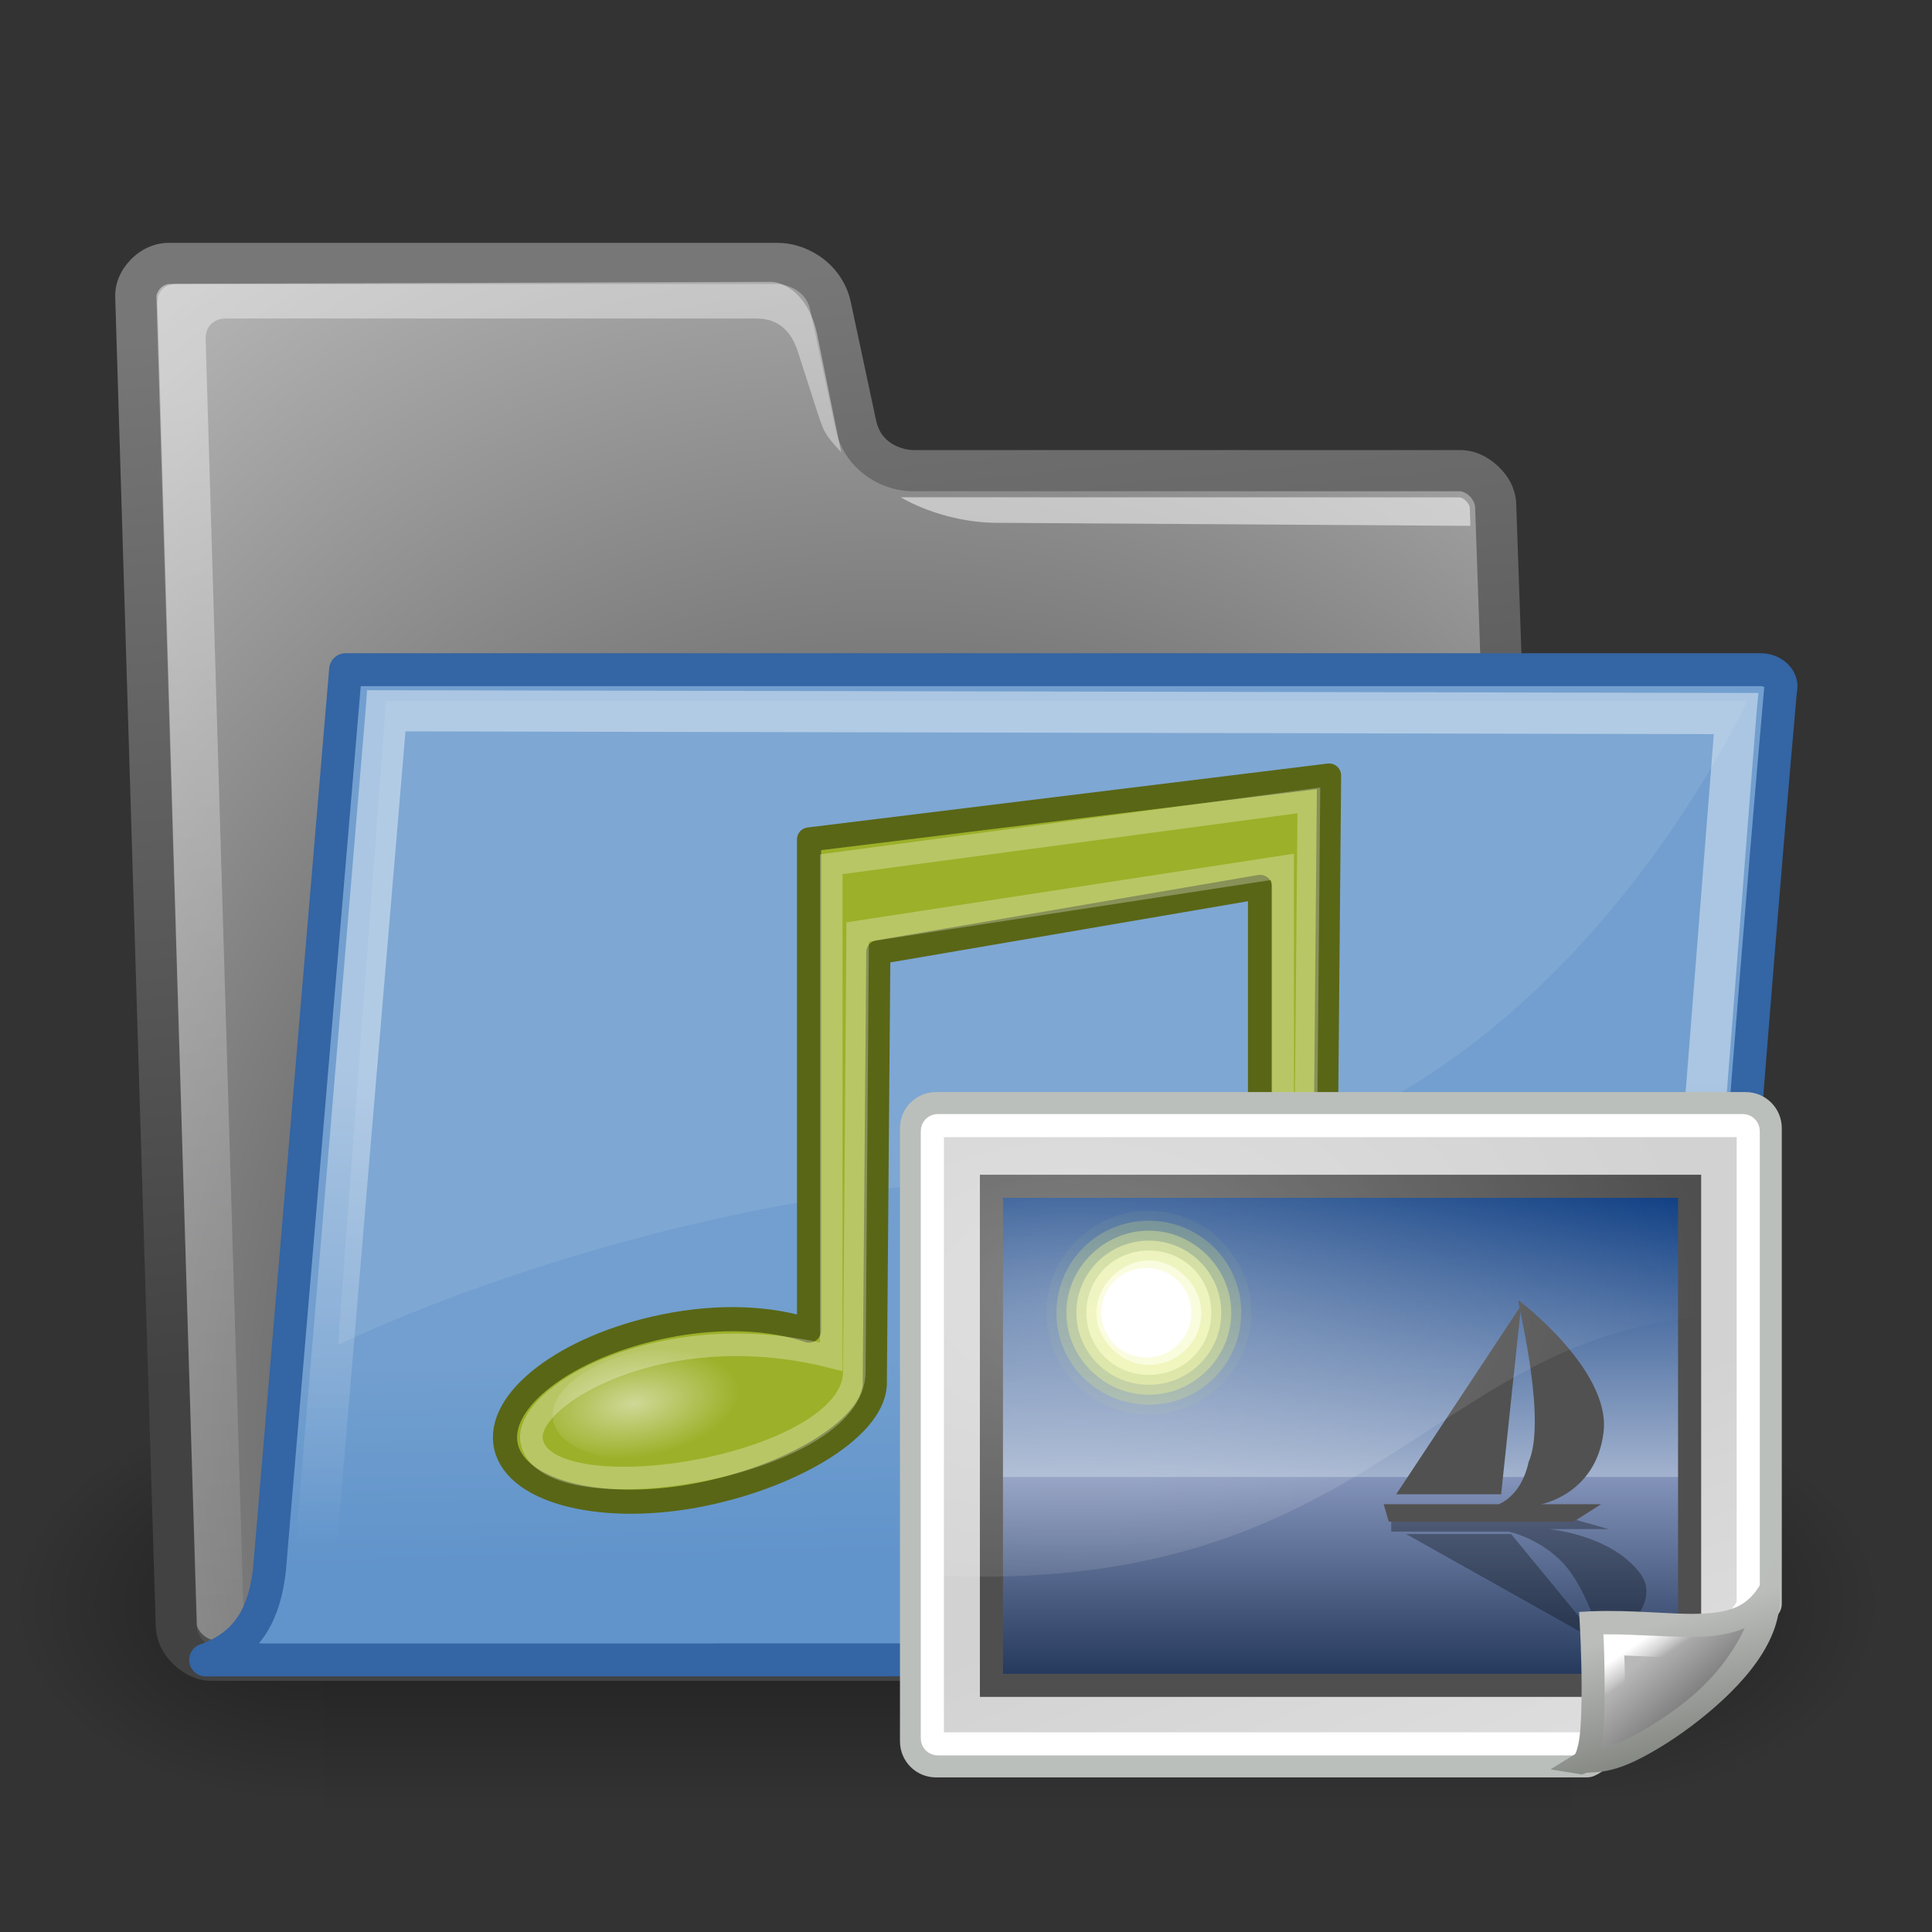 <?xml version="1.0" encoding="UTF-8" standalone="no"?>
<svg
   xmlns:dc="http://purl.org/dc/elements/1.1/"
   xmlns:cc="http://creativecommons.org/ns#"
   xmlns:rdf="http://www.w3.org/1999/02/22-rdf-syntax-ns#"
   xmlns:svg="http://www.w3.org/2000/svg"
   xmlns="http://www.w3.org/2000/svg"
   xmlns:xlink="http://www.w3.org/1999/xlink"
   xmlns:sodipodi="http://sodipodi.sourceforge.net/DTD/sodipodi-0.dtd"
   xmlns:inkscape="http://www.inkscape.org/namespaces/inkscape"
   contentScriptType="text/ecmascript"
   width="88"
   baseProfile="tiny"
   zoomAndPan="magnify"
   contentStyleType="text/css"
   viewBox="0 0 88 88"
   height="88"
   preserveAspectRatio="xMidYMid meet"
   version="1.1"
   id="svg10431"
   sodipodi:version="0.32"
   inkscape:version="0.46"
   sodipodi:docname="media-folder.svg"
   inkscape:output_extension="org.inkscape.output.svg.inkscape">
  <rect x="0" y="0" width="88" height="88" fill="#333333" stroke="none"/>
  <sodipodi:namedview
     inkscape:window-height="682"
     inkscape:window-width="1024"
     inkscape:pageshadow="2"
     inkscape:pageopacity="0.0"
     guidetolerance="10.0"
     gridtolerance="10.0"
     objecttolerance="10.0"
     borderopacity="1.0"
     bordercolor="#666666"
     pagecolor="#ffffff"
     id="base"
     showgrid="false"
     inkscape:zoom="5.25"
     inkscape:cx="44"
     inkscape:cy="44"
     inkscape:window-x="-4"
     inkscape:window-y="-4"
     inkscape:current-layer="svg10431" />
  <defs
     id="defs10433">
    <inkscape:perspective
       sodipodi:type="inkscape:persp3d"
       inkscape:vp_x="0 : 44 : 1"
       inkscape:vp_y="0 : 1000 : 0"
       inkscape:vp_z="88 : 44 : 1"
       inkscape:persp3d-origin="44 : 29.333333 : 1"
       id="perspective11317" />
    <radialGradient
       gradientTransform="matrix(1,0,0,0.207,0,35.113)"
       gradientUnits="userSpaceOnUse"
       xlink:type="simple"
       r="22.071"
       xlink:actuate="onLoad"
       cx="24.643"
       cy="44.286"
       xlink:show="other"
       fx="24.643"
       fy="44.286"
       id="radialGradient10435">
      <stop
         stop-opacity="1"
         stop-color="#000000"
         offset="0"
         id="stop10437" />
      <stop
         stop-opacity="0"
         stop-color="#000000"
         offset="1"
         id="stop10439" />
    </radialGradient>
    <linearGradient
       xlink:type="simple"
       xlink:actuate="onLoad"
       xlink:show="other"
       id="linearGradient10441">
      <stop
         stop-opacity="1"
         stop-color="#fdfdfd"
         offset="0"
         id="stop10443" />
      <stop
         stop-opacity="1"
         stop-color="#d4d4d4"
         offset="1"
         id="stop10445" />
    </linearGradient>
    <linearGradient
       xlink:type="simple"
       xlink:actuate="onLoad"
       xlink:show="other"
       id="linearGradient10447">
      <stop
         stop-opacity="1"
         stop-color="#5d5d5d"
         offset="0"
         id="stop10449" />
      <stop
         stop-opacity="1"
         stop-color="#444444"
         offset="1"
         id="stop10451" />
    </linearGradient>
    <linearGradient
       xlink:type="simple"
       xlink:actuate="onLoad"
       xlink:show="other"
       id="linearGradient10453">
      <stop
         stop-opacity="1"
         stop-color="#ffffff"
         offset="0"
         id="stop10455" />
      <stop
         stop-opacity="0"
         stop-color="#ffffff"
         offset="1"
         id="stop10457" />
    </linearGradient>
    <linearGradient
       xlink:type="simple"
       xlink:actuate="onLoad"
       xlink:show="other"
       id="linearGradient10459">
      <stop
         stop-opacity="1"
         stop-color="#000000"
         offset="0"
         id="stop10461" />
      <stop
         stop-opacity="0"
         stop-color="#000000"
         offset="1"
         id="stop10463" />
    </linearGradient>
    <linearGradient
       xlink:type="simple"
       xlink:actuate="onLoad"
       xlink:show="other"
       id="linearGradient10465">
      <stop
         stop-opacity="1"
         stop-color="#939393"
         offset="0"
         id="stop10467" />
      <stop
         stop-opacity="1"
         stop-color="#d9d9d9"
         offset="1"
         id="stop10469" />
    </linearGradient>
    <linearGradient
       xlink:type="simple"
       xlink:actuate="onLoad"
       xlink:show="other"
       id="linearGradient10471">
      <stop
         stop-opacity="0"
         stop-color="#000000"
         offset="0"
         id="stop10473" />
      <stop
         stop-opacity="1"
         stop-color="#000000"
         offset="0.5"
         id="stop10475" />
      <stop
         stop-opacity="0"
         stop-color="#000000"
         offset="1"
         id="stop10477" />
    </linearGradient>
    <linearGradient
       xlink:type="simple"
       xlink:actuate="onLoad"
       xlink:show="other"
       id="linearGradient10479">
      <stop
         stop-opacity="1"
         stop-color="#000000"
         offset="0"
         id="stop10481" />
      <stop
         stop-opacity="0"
         stop-color="#000000"
         offset="1"
         id="stop10483" />
    </linearGradient>
    <radialGradient
       gradientTransform="matrix(1,0,0,0.399,0,21.273)"
       gradientUnits="userSpaceOnUse"
       xlink:type="simple"
       r="18.5"
       xlink:actuate="onLoad"
       cx="23.25"
       cy="35.375"
       xlink:show="other"
       fx="23.25"
       fy="35.375"
       id="radialGradient10485">
      <stop
         stop-opacity="1"
         stop-color="#000000"
         offset="0"
         id="stop10487" />
      <stop
         stop-opacity="0"
         stop-color="#000000"
         offset="1"
         id="stop10489" />
    </radialGradient>
    <radialGradient
       gradientTransform="matrix(1,0,0,0.51,0,16.054)"
       gradientUnits="userSpaceOnUse"
       xlink:type="simple"
       r="6.375"
       xlink:actuate="onLoad"
       cx="4.392"
       cy="32.308"
       xlink:show="other"
       fx="4.392"
       fy="32.308"
       id="radialGradient10491">
      <stop
         stop-opacity="1"
         stop-color="#ffffff"
         offset="0"
         id="stop10493" />
      <stop
         stop-opacity="0"
         stop-color="#ffffff"
         offset="1"
         id="stop10495" />
    </radialGradient>
    <radialGradient
       gradientTransform="matrix(1,0,0,0.51,0,16.054)"
       gradientUnits="userSpaceOnUse"
       xlink:type="simple"
       r="6.375"
       xlink:actuate="onLoad"
       cx="4.392"
       cy="32.308"
       xlink:show="other"
       fx="4.392"
       fy="32.308"
       id="radialGradient10497">
      <stop
         stop-opacity="1"
         stop-color="#ffffff"
         offset="0"
         id="stop10499" />
      <stop
         stop-opacity="0"
         stop-color="#ffffff"
         offset="1"
         id="stop10501" />
    </radialGradient>
    <linearGradient
       xlink:type="simple"
       xlink:actuate="onLoad"
       xlink:show="other"
       id="linearGradient10503">
      <stop
         stop-opacity="1"
         stop-color="#ffffff"
         offset="0"
         id="stop10505" />
      <stop
         stop-opacity="0"
         stop-color="#ffffff"
         offset="1"
         id="stop10507" />
    </linearGradient>
    <linearGradient
       xlink:type="simple"
       xlink:actuate="onLoad"
       xlink:show="other"
       id="linearGradient10509">
      <stop
         stop-opacity="1"
         stop-color="#000000"
         offset="0"
         id="stop10511" />
      <stop
         stop-opacity="0"
         stop-color="#000000"
         offset="1"
         id="stop10513" />
    </linearGradient>
    <linearGradient
       x1="42.188"
       gradientTransform="matrix(0.933,0,0,0.933,0.222,3.363)"
       y1="31"
       x2="45"
       gradientUnits="userSpaceOnUse"
       y2="39.985"
       xlink:type="simple"
       xlink:actuate="onLoad"
       id="linearGradient8177"
       xlink:show="other">
      <stop
         stop-opacity="1"
         stop-color="#bbbdba"
         offset="0"
         id="stop10516" />
      <stop
         stop-opacity="1"
         stop-color="#70746e"
         offset="1"
         id="stop10518" />
    </linearGradient>
    <linearGradient
       x1="35.997"
       gradientTransform="matrix(0.933,0,0,0.933,5.025,0.531)"
       y1="40.458"
       x2="33.665"
       gradientUnits="userSpaceOnUse"
       y2="37.771"
       xlink:type="simple"
       xlink:actuate="onLoad"
       id="linearGradient8169"
       xlink:show="other">
      <stop
         stop-opacity="1"
         stop-color="#7c7c7c"
         offset="0"
         id="stop10521" />
      <stop
         stop-opacity="1"
         stop-color="#b8b8b8"
         offset="1"
         id="stop10523" />
    </linearGradient>
    <linearGradient
       x1="33.396"
       gradientTransform="matrix(0.933,0,0,0.933,5.025,0.181)"
       y1="36.921"
       x2="34.17"
       gradientUnits="userSpaceOnUse"
       y2="38.07"
       xlink:type="simple"
       xlink:actuate="onLoad"
       id="linearGradient8166"
       xlink:show="other">
      <stop
         stop-opacity="1"
         stop-color="#ffffff"
         offset="0"
         id="stop10526" />
      <stop
         stop-opacity="0"
         stop-color="#ffffff"
         offset="1"
         id="stop10528" />
    </linearGradient>
    <radialGradient
       gradientTransform="matrix(1.596,0,0,1.05,-10.572,5.045)"
       id="radialGradient8161"
       gradientUnits="userSpaceOnUse"
       xlink:show="other"
       xlink:type="simple"
       r="19.969"
       cx="12.7"
       fx="12.7"
       cy="10.405"
       fy="10.405"
       xlink:actuate="onLoad">
      <stop
         stop-opacity="1"
         stop-color="#ffffff"
         offset="0"
         id="stop10531" />
      <stop
         stop-opacity="0"
         stop-color="#ffffff"
         offset="1"
         id="stop10533" />
    </radialGradient>
    <linearGradient
       gradientTransform="matrix(1.338,0,0,0.924,49.041,6.012)"
       id="linearGradient8148"
       gradientUnits="userSpaceOnUse"
       stroke-miterlimit="4"
       xlink:show="other"
       xlink:type="simple"
       stroke-dasharray="none"
       y1="3.732"
       x1="12.487"
       y2="36.033"
       x2="31.081"
       stroke-width="1.217"
       xlink:actuate="onLoad">
      <stop
         stroke-width="1.217"
         stroke-miterlimit="4"
         stroke-dasharray="none"
         stop-color="#d2d2d2"
         offset="0"
         id="stop10536" />
      <stop
         stroke-width="1.217"
         stroke-miterlimit="4"
         stroke-dasharray="none"
         stop-color="#ededed"
         offset="1"
         id="stop10538" />
    </linearGradient>
    <linearGradient
       gradientTransform="matrix(1.025,0,0,1.033,-1.561,-1.676)"
       id="linearGradient7673"
       gradientUnits="userSpaceOnUse"
       stroke-miterlimit="4"
       xlink:show="other"
       xlink:type="simple"
       stroke-dasharray="none"
       y1="24.627"
       x1="21.933"
       y2="7.109"
       x2="21.933"
       stroke-width="1.217"
       xlink:actuate="onLoad">
      <stop
         stroke-width="1.217"
         stroke-miterlimit="4"
         stroke-dasharray="none"
         stop-color="#d0d6e5"
         offset="0"
         id="stop10541" />
      <stop
         stroke-width="1.217"
         stroke-miterlimit="4"
         stroke-dasharray="none"
         stop-color="#093a80"
         offset="1"
         id="stop10543" />
    </linearGradient>
    <linearGradient
       gradientTransform="matrix(1.025,0,0,-0.744,-1.561,37.742)"
       id="linearGradient7671"
       gradientUnits="userSpaceOnUse"
       stroke-miterlimit="4"
       xlink:show="other"
       xlink:type="simple"
       stroke-dasharray="none"
       y1="24.627"
       x1="21.933"
       y2="7.109"
       x2="21.933"
       stroke-width="1.217"
       xlink:actuate="onLoad">
      <stop
         stop-opacity="1"
         stop-color="#8595bc"
         offset="0"
         id="stop10546" />
      <stop
         stop-opacity="1"
         stop-color="#041a3b"
         offset="1"
         id="stop10548" />
    </linearGradient>
    <radialGradient
       gradientTransform="matrix(1,0,0,0.184,0,33.975)"
       gradientUnits="userSpaceOnUse"
       xlink:type="simple"
       r="22.097"
       xlink:actuate="onLoad"
       cx="24.218"
       cy="41.636"
       xlink:show="other"
       fx="24.218"
       fy="41.636"
       id="radialGradient10550">
      <stop
         stop-opacity="1"
         stop-color="#000000"
         offset="0"
         id="stop10552" />
      <stop
         stop-opacity="0"
         stop-color="#000000"
         offset="1"
         id="stop10554" />
    </radialGradient>
    <linearGradient
       gradientUnits="userSpaceOnUse"
       stroke-miterlimit="4"
       xlink:show="other"
       xlink:type="simple"
       stroke-dasharray="none"
       x1="21.933"
       y1="24.627"
       y2="7.109"
       x2="21.933"
       stroke-width="1.217"
       xlink:actuate="onLoad"
       id="linearGradient10556">
      <stop
         stroke-width="1.217"
         stroke-miterlimit="4"
         stroke-dasharray="none"
         stop-color="#d0d6e5"
         offset="0"
         id="stop10558" />
      <stop
         stroke-width="1.217"
         stroke-miterlimit="4"
         stroke-dasharray="none"
         stop-color="#093a80"
         offset="1"
         id="stop10560" />
    </linearGradient>
    <linearGradient
       gradientUnits="userSpaceOnUse"
       stroke-miterlimit="4"
       xlink:show="other"
       xlink:type="simple"
       stroke-dasharray="none"
       x1="21.877"
       y1="30.341"
       y2="22.577"
       x2="21.917"
       stroke-width="1.217"
       xlink:actuate="onLoad"
       id="linearGradient10562">
      <stop
         stop-opacity="1"
         stop-color="#5e4f07"
         offset="0"
         id="stop10564" />
      <stop
         stop-opacity="1"
         stop-color="#348a31"
         offset="1"
         id="stop10566" />
    </linearGradient>
    <linearGradient
       gradientUnits="userSpaceOnUse"
       stroke-miterlimit="4"
       xlink:show="other"
       xlink:type="simple"
       stroke-dasharray="none"
       x1="12.487"
       y1="3.732"
       y2="36.033"
       x2="31.081"
       stroke-width="1.217"
       xlink:actuate="onLoad"
       id="linearGradient10568">
      <stop
         stroke-width="1.217"
         stroke-miterlimit="4"
         stroke-dasharray="none"
         stop-color="#d2d2d2"
         offset="0"
         id="stop10570" />
      <stop
         stroke-width="1.217"
         stroke-miterlimit="4"
         stroke-dasharray="none"
         stop-color="#ededed"
         offset="1"
         id="stop10572" />
    </linearGradient>
    <linearGradient
       xlink:type="simple"
       xlink:actuate="onLoad"
       xlink:show="other"
       id="linearGradient10574">
      <stop
         stop-opacity="1"
         stop-color="#000000"
         offset="0"
         id="stop10576" />
      <stop
         stop-opacity="0"
         stop-color="#000000"
         offset="1"
         id="stop10578" />
    </linearGradient>
    <linearGradient
       xlink:type="simple"
       xlink:actuate="onLoad"
       xlink:show="other"
       id="linearGradient10580">
      <stop
         stop-opacity="1"
         stop-color="#715b26"
         offset="0"
         id="stop10582" />
      <stop
         stop-opacity="1"
         stop-color="#312710"
         offset="1"
         id="stop10584" />
    </linearGradient>
    <linearGradient
       gradientUnits="userSpaceOnUse"
       stroke-miterlimit="4"
       xlink:show="other"
       xlink:type="simple"
       stroke-dasharray="none"
       x1="21.933"
       y1="24.627"
       y2="7.109"
       x2="21.933"
       stroke-width="1.217"
       xlink:actuate="onLoad"
       id="linearGradient10586">
      <stop
         stop-opacity="1"
         stop-color="#8595bc"
         offset="0"
         id="stop10588" />
      <stop
         stop-opacity="1"
         stop-color="#041a3b"
         offset="1"
         id="stop10590" />
    </linearGradient>
    <linearGradient
       xlink:type="simple"
       xlink:actuate="onLoad"
       xlink:show="other"
       id="linearGradient10592">
      <stop
         stop-opacity="1"
         stop-color="#ffffff"
         offset="0"
         id="stop10594" />
      <stop
         stop-opacity="0"
         stop-color="#ffffff"
         offset="1"
         id="stop10596" />
    </linearGradient>
    <linearGradient
       xlink:type="simple"
       xlink:actuate="onLoad"
       xlink:show="other"
       id="linearGradient10598">
      <stop
         stop-opacity="1"
         stop-color="#7c7c7c"
         offset="0"
         id="stop10600" />
      <stop
         stop-opacity="1"
         stop-color="#b8b8b8"
         offset="1"
         id="stop10602" />
    </linearGradient>
    <linearGradient
       xlink:type="simple"
       xlink:actuate="onLoad"
       xlink:show="other"
       id="linearGradient10604">
      <stop
         stop-opacity="1"
         stop-color="#ffffff"
         offset="0"
         id="stop10606" />
      <stop
         stop-opacity="0"
         stop-color="#ffffff"
         offset="1"
         id="stop10608" />
    </linearGradient>
    <linearGradient
       xlink:type="simple"
       xlink:actuate="onLoad"
       xlink:show="other"
       id="linearGradient10610">
      <stop
         stop-opacity="1"
         stop-color="#bbbdba"
         offset="0"
         id="stop10612" />
      <stop
         stop-opacity="1"
         stop-color="#70746e"
         offset="1"
         id="stop10614" />
    </linearGradient>
    <linearGradient
       x1="302.857"
       gradientTransform="matrix(2.774,0,0,1.97,-1892.179,-872.885)"
       y1="366.648"
       x2="302.857"
       gradientUnits="userSpaceOnUse"
       y2="609.505"
       xlink:type="simple"
       xlink:actuate="onLoad"
       xlink:show="other"
       id="linearGradient10616">
      <stop
         stop-opacity="0"
         stop-color="#000000"
         offset="0"
         id="stop10618" />
      <stop
         stop-opacity="1"
         stop-color="#000000"
         offset="0.5"
         id="stop10620" />
      <stop
         stop-opacity="0"
         stop-color="#000000"
         offset="1"
         id="stop10622" />
    </linearGradient>
    <linearGradient
       xlink:type="simple"
       xlink:actuate="onLoad"
       xlink:show="other"
       id="linearGradient10624">
      <stop
         stop-opacity="0"
         stop-color="#000000"
         offset="0"
         id="stop10626" />
      <stop
         stop-opacity="1"
         stop-color="#000000"
         offset="0.5"
         id="stop10628" />
      <stop
         stop-opacity="0"
         stop-color="#000000"
         offset="1"
         id="stop10630" />
    </linearGradient>
    <radialGradient
       gradientTransform="matrix(2.774,0,0,1.97,-1891.633,-872.885)"
       gradientUnits="userSpaceOnUse"
       xlink:type="simple"
       r="117.143"
       xlink:actuate="onLoad"
       cx="605.714"
       cy="486.648"
       xlink:show="other"
       fx="605.714"
       fy="486.648"
       id="radialGradient10632">
      <stop
         stop-opacity="1"
         stop-color="#000000"
         offset="0"
         id="stop10634" />
      <stop
         stop-opacity="0"
         stop-color="#000000"
         offset="1"
         id="stop10636" />
    </radialGradient>
    <radialGradient
       gradientTransform="matrix(-2.774,0,0,1.97,112.762,-872.885)"
       gradientUnits="userSpaceOnUse"
       xlink:type="simple"
       r="117.143"
       xlink:actuate="onLoad"
       cx="605.714"
       cy="486.648"
       xlink:show="other"
       fx="605.714"
       fy="486.648"
       id="radialGradient10638">
      <stop
         stop-opacity="1"
         stop-color="#000000"
         offset="0"
         id="stop10640" />
      <stop
         stop-opacity="0"
         stop-color="#000000"
         offset="1"
         id="stop10642" />
    </radialGradient>
    <linearGradient
       x1="302.857"
       gradientTransform="matrix(2.774,0,0,1.97,-1892.179,-872.885)"
       y1="366.648"
       x2="302.857"
       gradientUnits="userSpaceOnUse"
       y2="609.505"
       xlink:type="simple"
       xlink:actuate="onLoad"
       xlink:show="other"
       id="linearGradient10644">
      <stop
         stop-opacity="0"
         stop-color="#000000"
         offset="0"
         id="stop10646" />
      <stop
         stop-opacity="1"
         stop-color="#000000"
         offset="0.5"
         id="stop10648" />
      <stop
         stop-opacity="0"
         stop-color="#000000"
         offset="1"
         id="stop10650" />
    </linearGradient>
    <radialGradient
       gradientTransform="matrix(2.774,0,0,1.97,-1891.633,-872.885)"
       gradientUnits="userSpaceOnUse"
       xlink:type="simple"
       r="117.143"
       xlink:actuate="onLoad"
       cx="605.714"
       cy="486.648"
       xlink:show="other"
       fx="605.714"
       fy="486.648"
       id="radialGradient10652">
      <stop
         stop-opacity="1"
         stop-color="#000000"
         offset="0"
         id="stop10654" />
      <stop
         stop-opacity="0"
         stop-color="#000000"
         offset="1"
         id="stop10656" />
    </radialGradient>
    <radialGradient
       gradientTransform="matrix(-2.774,0,0,1.97,112.762,-872.885)"
       gradientUnits="userSpaceOnUse"
       xlink:type="simple"
       r="117.143"
       xlink:actuate="onLoad"
       cx="605.714"
       cy="486.648"
       xlink:show="other"
       fx="605.714"
       fy="486.648"
       id="radialGradient10658">
      <stop
         stop-opacity="1"
         stop-color="#000000"
         offset="0"
         id="stop10660" />
      <stop
         stop-opacity="0"
         stop-color="#000000"
         offset="1"
         id="stop10662" />
    </radialGradient>
    <linearGradient
       x1="302.857"
       gradientTransform="matrix(2.774,0,0,1.97,-1892.179,-872.885)"
       y1="366.648"
       x2="302.857"
       gradientUnits="userSpaceOnUse"
       y2="609.505"
       xlink:type="simple"
       xlink:actuate="onLoad"
       xlink:show="other"
       id="linearGradient10664">
      <stop
         stop-opacity="0"
         stop-color="#000000"
         offset="0"
         id="stop10666" />
      <stop
         stop-opacity="1"
         stop-color="#000000"
         offset="0.5"
         id="stop10668" />
      <stop
         stop-opacity="0"
         stop-color="#000000"
         offset="1"
         id="stop10670" />
    </linearGradient>
    <radialGradient
       gradientTransform="matrix(2.774,0,0,1.97,-1891.633,-872.885)"
       gradientUnits="userSpaceOnUse"
       xlink:type="simple"
       r="117.143"
       xlink:actuate="onLoad"
       cx="605.714"
       cy="486.648"
       xlink:show="other"
       fx="605.714"
       fy="486.648"
       id="radialGradient10672">
      <stop
         stop-opacity="1"
         stop-color="#000000"
         offset="0"
         id="stop10674" />
      <stop
         stop-opacity="0"
         stop-color="#000000"
         offset="1"
         id="stop10676" />
    </radialGradient>
    <radialGradient
       gradientTransform="matrix(-2.774,0,0,1.97,112.762,-872.885)"
       gradientUnits="userSpaceOnUse"
       xlink:type="simple"
       r="117.143"
       xlink:actuate="onLoad"
       cx="605.714"
       cy="486.648"
       xlink:show="other"
       fx="605.714"
       fy="486.648"
       id="radialGradient10678">
      <stop
         stop-opacity="1"
         stop-color="#000000"
         offset="0"
         id="stop10680" />
      <stop
         stop-opacity="0"
         stop-color="#000000"
         offset="1"
         id="stop10682" />
    </radialGradient>
    <radialGradient
       gradientTransform="matrix(2.883,0,0,2.136,-64.968,-52.486)"
       gradientUnits="userSpaceOnUse"
       xlink:type="simple"
       r="19.571"
       xlink:actuate="onLoad"
       cx="27.216"
       cy="35.673"
       xlink:show="other"
       fx="27.216"
       fy="35.673"
       id="radialGradient10684">
      <stop
         stop-opacity="1"
         stop-color="#5d5d5d"
         offset="0"
         id="stop10686" />
      <stop
         stop-opacity="1"
         stop-color="#444444"
         offset="1"
         id="stop10688" />
    </radialGradient>
    <linearGradient
       x1="5.464"
       y1="13.143"
       x2="21.536"
       gradientUnits="userSpaceOnUse"
       y2="49.143"
       xlink:type="simple"
       xlink:actuate="onLoad"
       xlink:show="other"
       id="linearGradient10690">
      <stop
         stop-opacity="1"
         stop-color="#ffffff"
         offset="0"
         id="stop10692" />
      <stop
         stop-opacity="0"
         stop-color="#ffffff"
         offset="1"
         id="stop10694" />
    </linearGradient>
    <linearGradient
       x1="2.761"
       y1="6.11"
       x2="18.773"
       gradientUnits="userSpaceOnUse"
       y2="18.693"
       xlink:type="simple"
       xlink:actuate="onLoad"
       xlink:show="other"
       id="linearGradient10696">
      <stop
         stop-opacity="1"
         stop-color="#fdfdfd"
         offset="0"
         id="stop10698" />
      <stop
         stop-opacity="1"
         stop-color="#d4d4d4"
         offset="1"
         id="stop10700" />
    </linearGradient>
    <linearGradient
       x1="2.761"
       gradientTransform="translate(-0.6,-0.578)"
       y1="6.11"
       x2="18.773"
       gradientUnits="userSpaceOnUse"
       y2="18.693"
       xlink:type="simple"
       xlink:actuate="onLoad"
       xlink:show="other"
       id="linearGradient10702">
      <stop
         stop-opacity="1"
         stop-color="#fdfdfd"
         offset="0"
         id="stop10704" />
      <stop
         stop-opacity="1"
         stop-color="#d4d4d4"
         offset="1"
         id="stop10706" />
    </linearGradient>
    <linearGradient
       x1="10.679"
       y1="15.929"
       x2="7.929"
       gradientUnits="userSpaceOnUse"
       y2="11.107"
       xlink:type="simple"
       xlink:actuate="onLoad"
       xlink:show="other"
       id="linearGradient10708">
      <stop
         stop-opacity="1"
         stop-color="#939393"
         offset="0"
         id="stop10710" />
      <stop
         stop-opacity="1"
         stop-color="#d9d9d9"
         offset="1"
         id="stop10712" />
    </linearGradient>
    <radialGradient
       gradientTransform="matrix(1,0,0,0.242,1.565588e-16,31.506)"
       gradientUnits="userSpaceOnUse"
       xlink:type="simple"
       r="19.136"
       xlink:actuate="onLoad"
       cx="24.351"
       cy="41.592"
       xlink:show="other"
       fx="24.351"
       fy="41.592"
       id="radialGradient10714">
      <stop
         stop-opacity="1"
         stop-color="#000000"
         offset="0"
         id="stop10716" />
      <stop
         stop-opacity="0"
         stop-color="#000000"
         offset="1"
         id="stop10718" />
    </radialGradient>
    <linearGradient
       x1="22.176"
       y1="36.988"
       x2="22.065"
       gradientUnits="userSpaceOnUse"
       y2="32.05"
       xlink:type="simple"
       xlink:actuate="onLoad"
       xlink:show="other"
       id="linearGradient10720">
      <stop
         stop-opacity="1"
         stop-color="#6194cb"
         offset="0"
         id="stop10722" />
      <stop
         stop-opacity="1"
         stop-color="#729fcf"
         offset="1"
         id="stop10724" />
    </linearGradient>
    <linearGradient
       x1="18.113"
       y1="31.368"
       x2="15.515"
       gradientUnits="userSpaceOnUse"
       y2="6.18"
       xlink:type="simple"
       xlink:actuate="onLoad"
       xlink:show="other"
       id="linearGradient10726">
      <stop
         stop-opacity="1"
         stop-color="#424242"
         offset="0"
         id="stop10728" />
      <stop
         stop-opacity="1"
         stop-color="#777777"
         offset="1"
         id="stop10730" />
    </linearGradient>
    <linearGradient
       x1="13.036"
       gradientTransform="matrix(1.317,0,0,0.816,-0.88,-1.318)"
       y1="32.567"
       x2="12.854"
       gradientUnits="userSpaceOnUse"
       y2="46.689"
       xlink:type="simple"
       xlink:actuate="onLoad"
       xlink:show="other"
       id="linearGradient10732">
      <stop
         stop-opacity="0.402"
         stop-color="#ffffff"
         offset="0"
         id="stop10734" />
      <stop
         stop-opacity="0"
         stop-color="#ffffff"
         offset="1"
         id="stop10736" />
    </linearGradient>
    <linearGradient
       x1="6.23"
       gradientTransform="matrix(1.517,0,0,0.709,-0.88,-1.318)"
       y1="13.773"
       x2="9.898"
       gradientUnits="userSpaceOnUse"
       y2="66.834"
       xlink:type="simple"
       xlink:actuate="onLoad"
       xlink:show="other"
       id="linearGradient10738">
      <stop
         stop-opacity="0.876"
         stop-color="#ffffff"
         offset="0"
         id="stop10740" />
      <stop
         stop-opacity="0"
         stop-color="#fffffe"
         offset="1"
         id="stop10742" />
    </linearGradient>
    <linearGradient
       xlink:type="simple"
       xlink:actuate="onLoad"
       xlink:show="other"
       id="linearGradient10744">
      <stop
         stop-opacity="0.876"
         stop-color="#ffffff"
         offset="0"
         id="stop10746" />
      <stop
         stop-opacity="0"
         stop-color="#fffffe"
         offset="1"
         id="stop10748" />
    </linearGradient>
    <radialGradient
       gradientTransform="matrix(1.055,-2.734504e-2,0.178,1.191,-3.572,-7.125)"
       gradientUnits="userSpaceOnUse"
       xlink:type="simple"
       r="30.905"
       xlink:actuate="onLoad"
       cx="20.706"
       cy="37.518"
       xlink:show="other"
       fx="20.706"
       fy="37.518"
       id="radialGradient10750">
      <stop
         stop-opacity="1"
         stop-color="#202020"
         offset="0"
         id="stop10752" />
      <stop
         stop-opacity="1"
         stop-color="#b9b9b9"
         offset="1"
         id="stop10754" />
    </radialGradient>
    <linearGradient
       xlink:type="simple"
       xlink:actuate="onLoad"
       xlink:show="other"
       id="linearGradient10756">
      <stop
         stop-opacity="1"
         stop-color="#202020"
         offset="0"
         id="stop10758" />
      <stop
         stop-opacity="1"
         stop-color="#b9b9b9"
         offset="1"
         id="stop10760" />
    </linearGradient>
    <linearGradient
       xlink:type="simple"
       xlink:actuate="onLoad"
       xlink:show="other"
       id="linearGradient10762">
      <stop
         stop-opacity="1"
         stop-color="#ffffff"
         offset="0"
         id="stop10764" />
      <stop
         stop-opacity="0"
         stop-color="#ffffff"
         offset="1"
         id="stop10766" />
    </linearGradient>
    <linearGradient
       xlink:type="simple"
       xlink:actuate="onLoad"
       xlink:show="other"
       id="linearGradient10768">
      <stop
         stop-opacity="1"
         stop-color="#424242"
         offset="0"
         id="stop10770" />
      <stop
         stop-opacity="1"
         stop-color="#777777"
         offset="1"
         id="stop10772" />
    </linearGradient>
    <linearGradient
       xlink:type="simple"
       xlink:actuate="onLoad"
       xlink:show="other"
       id="linearGradient10774">
      <stop
         stop-opacity="1"
         stop-color="#6194cb"
         offset="0"
         id="stop10776" />
      <stop
         stop-opacity="1"
         stop-color="#729fcf"
         offset="1"
         id="stop10778" />
    </linearGradient>
    <linearGradient
       xlink:type="simple"
       xlink:actuate="onLoad"
       xlink:show="other"
       id="linearGradient10780">
      <stop
         stop-opacity="1"
         stop-color="#000000"
         offset="0"
         id="stop10782" />
      <stop
         stop-opacity="0"
         stop-color="#000000"
         offset="1"
         id="stop10784" />
    </linearGradient>
    <linearGradient
       x1="302.857"
       gradientTransform="matrix(2.774,0,0,1.97,-1892.179,-872.885)"
       y1="366.648"
       x2="302.857"
       gradientUnits="userSpaceOnUse"
       y2="609.505"
       xlink:type="simple"
       xlink:actuate="onLoad"
       xlink:show="other"
       id="linearGradient10786">
      <stop
         stop-opacity="0"
         stop-color="#000000"
         offset="0"
         id="stop10788" />
      <stop
         stop-opacity="1"
         stop-color="#000000"
         offset="0.5"
         id="stop10790" />
      <stop
         stop-opacity="0"
         stop-color="#000000"
         offset="1"
         id="stop10792" />
    </linearGradient>
    <linearGradient
       xlink:type="simple"
       xlink:actuate="onLoad"
       xlink:show="other"
       id="linearGradient10794">
      <stop
         stop-opacity="0"
         stop-color="#000000"
         offset="0"
         id="stop10796" />
      <stop
         stop-opacity="1"
         stop-color="#000000"
         offset="0.5"
         id="stop10798" />
      <stop
         stop-opacity="0"
         stop-color="#000000"
         offset="1"
         id="stop10800" />
    </linearGradient>
    <radialGradient
       gradientTransform="matrix(2.774,0,0,1.97,-1891.633,-872.885)"
       gradientUnits="userSpaceOnUse"
       xlink:type="simple"
       r="117.143"
       xlink:actuate="onLoad"
       cx="605.714"
       cy="486.648"
       xlink:show="other"
       fx="605.714"
       fy="486.648"
       id="radialGradient10802">
      <stop
         stop-opacity="1"
         stop-color="#000000"
         offset="0"
         id="stop10804" />
      <stop
         stop-opacity="0"
         stop-color="#000000"
         offset="1"
         id="stop10806" />
    </radialGradient>
    <linearGradient
       xlink:type="simple"
       xlink:actuate="onLoad"
       xlink:show="other"
       id="linearGradient10808">
      <stop
         stop-opacity="1"
         stop-color="#000000"
         offset="0"
         id="stop10810" />
      <stop
         stop-opacity="0"
         stop-color="#000000"
         offset="1"
         id="stop10812" />
    </linearGradient>
    <radialGradient
       gradientTransform="matrix(-2.774,0,0,1.97,112.762,-872.885)"
       gradientUnits="userSpaceOnUse"
       xlink:type="simple"
       r="117.143"
       xlink:actuate="onLoad"
       cx="605.714"
       cy="486.648"
       xlink:show="other"
       fx="605.714"
       fy="486.648"
       id="radialGradient10814">
      <stop
         stop-opacity="1"
         stop-color="#000000"
         offset="0"
         id="stop10816" />
      <stop
         stop-opacity="0"
         stop-color="#000000"
         offset="1"
         id="stop10818" />
    </radialGradient>
    <radialGradient
       gradientTransform="matrix(2.883,0,0,2.136,-64.968,-52.486)"
       gradientUnits="userSpaceOnUse"
       xlink:type="simple"
       r="19.571"
       xlink:actuate="onLoad"
       cx="27.216"
       cy="35.673"
       xlink:show="other"
       fx="27.216"
       fy="35.673"
       id="radialGradient10820">
      <stop
         stop-opacity="1"
         stop-color="#5d5d5d"
         offset="0"
         id="stop10822" />
      <stop
         stop-opacity="1"
         stop-color="#444444"
         offset="1"
         id="stop10824" />
    </radialGradient>
    <linearGradient
       x1="5.464"
       y1="13.143"
       x2="21.536"
       gradientUnits="userSpaceOnUse"
       y2="49.143"
       xlink:type="simple"
       xlink:actuate="onLoad"
       xlink:show="other"
       id="linearGradient10826">
      <stop
         stop-opacity="1"
         stop-color="#ffffff"
         offset="0"
         id="stop10828" />
      <stop
         stop-opacity="0"
         stop-color="#ffffff"
         offset="1"
         id="stop10830" />
    </linearGradient>
    <linearGradient
       x1="2.761"
       y1="6.11"
       x2="18.773"
       gradientUnits="userSpaceOnUse"
       y2="18.693"
       xlink:type="simple"
       xlink:actuate="onLoad"
       xlink:show="other"
       id="linearGradient10832">
      <stop
         stop-opacity="1"
         stop-color="#fdfdfd"
         offset="0"
         id="stop10834" />
      <stop
         stop-opacity="1"
         stop-color="#d4d4d4"
         offset="1"
         id="stop10836" />
    </linearGradient>
    <linearGradient
       x1="2.761"
       gradientTransform="translate(-0.6,-0.578)"
       y1="6.11"
       x2="18.773"
       gradientUnits="userSpaceOnUse"
       y2="18.693"
       xlink:type="simple"
       xlink:actuate="onLoad"
       xlink:show="other"
       id="linearGradient10838">
      <stop
         stop-opacity="1"
         stop-color="#fdfdfd"
         offset="0"
         id="stop10840" />
      <stop
         stop-opacity="1"
         stop-color="#d4d4d4"
         offset="1"
         id="stop10842" />
    </linearGradient>
    <linearGradient
       x1="10.679"
       y1="15.929"
       x2="7.929"
       gradientUnits="userSpaceOnUse"
       y2="11.107"
       xlink:type="simple"
       xlink:actuate="onLoad"
       xlink:show="other"
       id="linearGradient10844">
      <stop
         stop-opacity="1"
         stop-color="#939393"
         offset="0"
         id="stop10846" />
      <stop
         stop-opacity="1"
         stop-color="#d9d9d9"
         offset="1"
         id="stop10848" />
    </linearGradient>
    <radialGradient
       gradientTransform="matrix(1,0,0,0.51,0,16.054)"
       id="radialGradient1360"
       gradientUnits="userSpaceOnUse"
       xlink:show="other"
       xlink:type="simple"
       r="6.375"
       cx="4.392"
       fx="4.392"
       cy="32.308"
       fy="32.308"
       xlink:actuate="onLoad">
      <stop
         stop-opacity="1"
         stop-color="#ffffff"
         offset="0"
         id="stop10851" />
      <stop
         stop-opacity="0"
         stop-color="#ffffff"
         offset="1"
         id="stop10853" />
    </radialGradient>
    <radialGradient
       gradientTransform="matrix(1,0,0,0.51,0,16.054)"
       id="radialGradient1358"
       gradientUnits="userSpaceOnUse"
       xlink:show="other"
       xlink:type="simple"
       r="6.375"
       cx="4.392"
       fx="4.392"
       cy="32.308"
       fy="32.308"
       xlink:actuate="onLoad">
      <stop
         stop-opacity="1"
         stop-color="#ffffff"
         offset="0"
         id="stop10856" />
      <stop
         stop-opacity="0"
         stop-color="#ffffff"
         offset="1"
         id="stop10858" />
    </radialGradient>
    <linearGradient
       xlink:type="simple"
       xlink:actuate="onLoad"
       xlink:show="other"
       id="linearGradient10860">
      <stop
         stop-opacity="1"
         stop-color="#ffffff"
         offset="0"
         id="stop10862" />
      <stop
         stop-opacity="0"
         stop-color="#ffffff"
         offset="1"
         id="stop10864" />
    </linearGradient>
    <linearGradient
       x1="43.688"
       gradientTransform="matrix(1.113,0,0,1.113,-45.438,-46.722)"
       y1="32.133"
       x2="26.625"
       gradientUnits="userSpaceOnUse"
       y2="32.133"
       xlink:type="simple"
       xlink:actuate="onLoad"
       xlink:show="other"
       id="linearGradient10866">
      <stop
         stop-opacity="1"
         stop-color="#ffffff"
         offset="0"
         id="stop10868" />
      <stop
         stop-opacity="0"
         stop-color="#ffffff"
         offset="1"
         id="stop10870" />
    </linearGradient>
    <linearGradient
       x1="23.816"
       gradientTransform="matrix(1.113,0,0,1.113,-59.28,-49.542)"
       y1="12.75"
       x2="29.049"
       gradientUnits="userSpaceOnUse"
       y2="25.772"
       xlink:type="simple"
       xlink:actuate="onLoad"
       xlink:show="other"
       id="linearGradient10872">
      <stop
         stop-opacity="1"
         stop-color="#888a85"
         offset="0"
         id="stop10874" />
      <stop
         stop-opacity="1"
         stop-color="#b8b9b6"
         offset="1"
         id="stop10876" />
    </linearGradient>
    <radialGradient
       gradientTransform="matrix(1.113,0,0,0.739,-45.298,-38.777)"
       gradientUnits="userSpaceOnUse"
       xlink:type="simple"
       r="21.567"
       xlink:actuate="onLoad"
       cx="23.158"
       cy="26.964"
       xlink:show="other"
       fx="23.158"
       fy="26.964"
       id="radialGradient10878">
      <stop
         stop-opacity="1"
         stop-color="#000000"
         offset="0"
         id="stop10880" />
      <stop
         stop-opacity="0"
         stop-color="#000000"
         offset="1"
         id="stop10882" />
    </radialGradient>
    <linearGradient
       x1="46.545"
       gradientTransform="matrix(0.985,0,0,0.985,-39.52,-42.333)"
       y1="35.245"
       x2="40.82"
       gradientUnits="userSpaceOnUse"
       y2="34.14"
       xlink:type="simple"
       xlink:actuate="onLoad"
       xlink:show="other"
       id="linearGradient10884">
      <stop
         stop-opacity="1"
         stop-color="#888a85"
         offset="0"
         id="stop10886" />
      <stop
         stop-opacity="0"
         stop-color="#888a85"
         offset="1"
         id="stop10888" />
    </linearGradient>
    <linearGradient
       x1="21.032"
       gradientTransform="matrix(1.113,0,0,1.113,-47.63,-51.811)"
       y1="31.868"
       x2="21.108"
       gradientUnits="userSpaceOnUse"
       y2="-4.599"
       xlink:type="simple"
       xlink:actuate="onLoad"
       xlink:show="other"
       id="linearGradient10890">
      <stop
         stop-opacity="1"
         stop-color="#ffffff"
         offset="0"
         id="stop10892" />
      <stop
         stop-opacity="0"
         stop-color="#ffffff"
         offset="1"
         id="stop10894" />
    </linearGradient>
    <linearGradient
       xlink:type="simple"
       xlink:actuate="onLoad"
       xlink:show="other"
       id="linearGradient10896">
      <stop
         stop-opacity="1"
         stop-color="#ffffff"
         offset="0"
         id="stop10898" />
      <stop
         stop-opacity="0"
         stop-color="#ffffff"
         offset="1"
         id="stop10900" />
    </linearGradient>
    <radialGradient
       gradientTransform="matrix(1.113,0,0,1.113,-43.244,-38.687)"
       gradientUnits="userSpaceOnUse"
       xlink:type="simple"
       r="14.152"
       xlink:actuate="onLoad"
       cx="20.656"
       cy="24.735"
       xlink:show="other"
       fx="20.656"
       fy="24.735"
       id="radialGradient10902">
      <stop
         stop-color="#767676"
         offset="0"
         id="stop10904" />
      <stop
         stop-color="#484848"
         offset="1"
         id="stop10906" />
    </radialGradient>
    <radialGradient
       gradientUnits="userSpaceOnUse"
       xlink:type="simple"
       r="14.152"
       xlink:actuate="onLoad"
       cx="9.342"
       cy="22.614"
       xlink:show="other"
       fx="9.342"
       fy="22.614"
       id="radialGradient10908">
      <stop
         stop-color="#767676"
         offset="0"
         id="stop10910" />
      <stop
         stop-color="#484848"
         offset="1"
         id="stop10912" />
    </radialGradient>
    <linearGradient
       xlink:type="simple"
       xlink:actuate="onLoad"
       xlink:show="other"
       id="linearGradient10914">
      <stop
         stop-opacity="1"
         stop-color="#888a85"
         offset="0"
         id="stop10916" />
      <stop
         stop-opacity="0"
         stop-color="#888a85"
         offset="1"
         id="stop10918" />
    </linearGradient>
    <linearGradient
       xlink:type="simple"
       xlink:actuate="onLoad"
       xlink:show="other"
       id="linearGradient10920">
      <stop
         stop-opacity="1"
         stop-color="#000000"
         offset="0"
         id="stop10922" />
      <stop
         stop-opacity="0"
         stop-color="#000000"
         offset="1"
         id="stop10924" />
    </linearGradient>
    <linearGradient
       xlink:type="simple"
       xlink:actuate="onLoad"
       xlink:show="other"
       id="linearGradient10926">
      <stop
         stop-opacity="1"
         stop-color="#888a85"
         offset="0"
         id="stop10928" />
      <stop
         stop-opacity="1"
         stop-color="#b8b9b6"
         offset="1"
         id="stop10930" />
    </linearGradient>
    <linearGradient
       xlink:type="simple"
       xlink:actuate="onLoad"
       xlink:show="other"
       id="linearGradient10932">
      <stop
         stop-opacity="1"
         stop-color="#ffffff"
         offset="0"
         id="stop10934" />
      <stop
         stop-opacity="0"
         stop-color="#ffffff"
         offset="1"
         id="stop10936" />
    </linearGradient>
    <linearGradient
       x1="2.761"
       gradientTransform="matrix(1.282,0,0,1.282,-45.855,-70.37)"
       y1="6.11"
       x2="18.773"
       gradientUnits="userSpaceOnUse"
       y2="18.693"
       xlink:type="simple"
       xlink:actuate="onLoad"
       id="linearGradient4387"
       xlink:show="other">
      <stop
         stop-opacity="1"
         stop-color="#fdfdfd"
         offset="0"
         id="stop10939" />
      <stop
         stop-opacity="1"
         stop-color="#d4d4d4"
         offset="1"
         id="stop10941" />
    </linearGradient>
    <linearGradient
       x1="2.761"
       gradientTransform="matrix(1.282,0,0,1.282,46.26,-56.617)"
       y1="6.11"
       x2="18.773"
       gradientUnits="userSpaceOnUse"
       y2="18.693"
       xlink:type="simple"
       xlink:actuate="onLoad"
       id="linearGradient4385"
       xlink:show="other">
      <stop
         stop-opacity="1"
         stop-color="#fdfdfd"
         offset="0"
         id="stop10944" />
      <stop
         stop-opacity="1"
         stop-color="#d4d4d4"
         offset="1"
         id="stop10946" />
    </linearGradient>
    <linearGradient
       x1="10.679"
       gradientTransform="matrix(1.282,0,0,1.282,-59.585,-57.712)"
       y1="15.929"
       x2="7.929"
       gradientUnits="userSpaceOnUse"
       y2="11.107"
       xlink:type="simple"
       xlink:actuate="onLoad"
       id="linearGradient3599"
       xlink:show="other">
      <stop
         stop-opacity="1"
         stop-color="#939393"
         offset="0"
         id="stop10949" />
      <stop
         stop-opacity="1"
         stop-color="#d9d9d9"
         offset="1"
         id="stop10951" />
    </linearGradient>
    <radialGradient
       gradientTransform="matrix(1,0,0,0.207,0,35.113)"
       gradientUnits="userSpaceOnUse"
       xlink:type="simple"
       r="22.071"
       xlink:actuate="onLoad"
       cx="24.643"
       cy="44.286"
       xlink:show="other"
       fx="24.643"
       fy="44.286"
       id="radialGradient10953">
      <stop
         stop-opacity="1"
         stop-color="#000000"
         offset="0"
         id="stop10955" />
      <stop
         stop-opacity="0"
         stop-color="#000000"
         offset="1"
         id="stop10957" />
    </radialGradient>
    <linearGradient
       x1="5.464"
       gradientTransform="matrix(1.282,0,0,1.282,-59.585,-57.712)"
       y1="13.143"
       x2="21.536"
       gradientUnits="userSpaceOnUse"
       y2="49.143"
       xlink:type="simple"
       xlink:actuate="onLoad"
       id="linearGradient2619"
       xlink:show="other">
      <stop
         stop-opacity="1"
         stop-color="#ffffff"
         offset="0"
         id="stop10960" />
      <stop
         stop-opacity="0"
         stop-color="#ffffff"
         offset="1"
         id="stop10962" />
    </linearGradient>
    <radialGradient
       gradientTransform="matrix(3.696,0,0,2.738,-142.866,-124.993)"
       id="radialGradient2607"
       gradientUnits="userSpaceOnUse"
       xlink:show="other"
       xlink:type="simple"
       r="19.571"
       cx="27.216"
       fx="27.216"
       cy="35.673"
       fy="35.673"
       xlink:actuate="onLoad">
      <stop
         stop-opacity="1"
         stop-color="#5d5d5d"
         offset="0"
         id="stop10965" />
      <stop
         stop-opacity="1"
         stop-color="#444444"
         offset="1"
         id="stop10967" />
    </radialGradient>
    <linearGradient
       xlink:type="simple"
       xlink:actuate="onLoad"
       xlink:show="other"
       id="linearGradient10969">
      <stop
         stop-opacity="1"
         stop-color="#fdfdfd"
         offset="0"
         id="stop10971" />
      <stop
         stop-opacity="1"
         stop-color="#d4d4d4"
         offset="1"
         id="stop10973" />
    </linearGradient>
    <linearGradient
       xlink:type="simple"
       xlink:actuate="onLoad"
       xlink:show="other"
       id="linearGradient10975">
      <stop
         stop-opacity="1"
         stop-color="#5d5d5d"
         offset="0"
         id="stop10977" />
      <stop
         stop-opacity="1"
         stop-color="#444444"
         offset="1"
         id="stop10979" />
    </linearGradient>
    <linearGradient
       xlink:type="simple"
       xlink:actuate="onLoad"
       xlink:show="other"
       id="linearGradient10981">
      <stop
         stop-opacity="1"
         stop-color="#ffffff"
         offset="0"
         id="stop10983" />
      <stop
         stop-opacity="0"
         stop-color="#ffffff"
         offset="1"
         id="stop10985" />
    </linearGradient>
    <linearGradient
       xlink:type="simple"
       xlink:actuate="onLoad"
       xlink:show="other"
       id="linearGradient10987">
      <stop
         stop-opacity="1"
         stop-color="#000000"
         offset="0"
         id="stop10989" />
      <stop
         stop-opacity="0"
         stop-color="#000000"
         offset="1"
         id="stop10991" />
    </linearGradient>
    <linearGradient
       xlink:type="simple"
       xlink:actuate="onLoad"
       xlink:show="other"
       id="linearGradient10993">
      <stop
         stop-opacity="1"
         stop-color="#939393"
         offset="0"
         id="stop10995" />
      <stop
         stop-opacity="1"
         stop-color="#d9d9d9"
         offset="1"
         id="stop10997" />
    </linearGradient>
    <linearGradient
       x1="302.857"
       gradientTransform="matrix(2.774,0,0,1.97,-1892.179,-872.885)"
       y1="366.648"
       x2="302.857"
       gradientUnits="userSpaceOnUse"
       y2="609.505"
       xlink:type="simple"
       xlink:actuate="onLoad"
       xlink:show="other"
       id="linearGradient10999">
      <stop
         stop-opacity="0"
         stop-color="#000000"
         offset="0"
         id="stop11001" />
      <stop
         stop-opacity="1"
         stop-color="#000000"
         offset="0.5"
         id="stop11003" />
      <stop
         stop-opacity="0"
         stop-color="#000000"
         offset="1"
         id="stop11005" />
    </linearGradient>
    <linearGradient
       xlink:type="simple"
       xlink:actuate="onLoad"
       xlink:show="other"
       id="linearGradient11007">
      <stop
         stop-opacity="0"
         stop-color="#000000"
         offset="0"
         id="stop11009" />
      <stop
         stop-opacity="1"
         stop-color="#000000"
         offset="0.5"
         id="stop11011" />
      <stop
         stop-opacity="0"
         stop-color="#000000"
         offset="1"
         id="stop11013" />
    </linearGradient>
    <radialGradient
       gradientTransform="matrix(2.774,0,0,1.97,-1891.633,-872.885)"
       gradientUnits="userSpaceOnUse"
       xlink:type="simple"
       r="117.143"
       xlink:actuate="onLoad"
       cx="605.714"
       cy="486.648"
       xlink:show="other"
       fx="605.714"
       fy="486.648"
       id="radialGradient11015">
      <stop
         stop-opacity="1"
         stop-color="#000000"
         offset="0"
         id="stop11017" />
      <stop
         stop-opacity="0"
         stop-color="#000000"
         offset="1"
         id="stop11019" />
    </radialGradient>
    <linearGradient
       xlink:type="simple"
       xlink:actuate="onLoad"
       xlink:show="other"
       id="linearGradient11021">
      <stop
         stop-opacity="1"
         stop-color="#000000"
         offset="0"
         id="stop11023" />
      <stop
         stop-opacity="0"
         stop-color="#000000"
         offset="1"
         id="stop11025" />
    </linearGradient>
    <radialGradient
       gradientTransform="matrix(-2.774,0,0,1.97,112.762,-872.885)"
       gradientUnits="userSpaceOnUse"
       xlink:type="simple"
       r="117.143"
       xlink:actuate="onLoad"
       cx="605.714"
       cy="486.648"
       xlink:show="other"
       fx="605.714"
       fy="486.648"
       id="radialGradient11027">
      <stop
         stop-opacity="1"
         stop-color="#000000"
         offset="0"
         id="stop11029" />
      <stop
         stop-opacity="0"
         stop-color="#000000"
         offset="1"
         id="stop11031" />
    </radialGradient>
    <linearGradient
       x1="302.857"
       gradientTransform="matrix(3.556,0,0,2.525,-4430.127,-3319.026)"
       y1="366.648"
       x2="302.857"
       gradientUnits="userSpaceOnUse"
       y2="609.505"
       xlink:type="simple"
       xlink:actuate="onLoad"
       id="linearGradient3488"
       xlink:show="other">
      <stop
         stop-opacity="0"
         stop-color="#000000"
         offset="0"
         id="stop11034" />
      <stop
         stop-opacity="1"
         stop-color="#000000"
         offset="0.5"
         id="stop11036" />
      <stop
         stop-opacity="0"
         stop-color="#000000"
         offset="1"
         id="stop11038" />
    </linearGradient>
    <radialGradient
       gradientTransform="matrix(3.556,0,0,2.525,-4429.428,-3319.026)"
       id="radialGradient3490"
       gradientUnits="userSpaceOnUse"
       xlink:show="other"
       xlink:type="simple"
       r="117.143"
       cx="605.714"
       fx="605.714"
       cy="486.648"
       fy="486.648"
       xlink:actuate="onLoad">
      <stop
         stop-opacity="1"
         stop-color="#000000"
         offset="0"
         id="stop11041" />
      <stop
         stop-opacity="0"
         stop-color="#000000"
         offset="1"
         id="stop11043" />
    </radialGradient>
    <radialGradient
       gradientTransform="matrix(-3.556,0,0,2.525,-1860.038,-3319.026)"
       id="radialGradient3492"
       gradientUnits="userSpaceOnUse"
       xlink:show="other"
       xlink:type="simple"
       r="117.143"
       cx="605.714"
       fx="605.714"
       cy="486.648"
       fy="486.648"
       xlink:actuate="onLoad">
      <stop
         stop-opacity="1"
         stop-color="#000000"
         offset="0"
         id="stop11046" />
      <stop
         stop-opacity="0"
         stop-color="#000000"
         offset="1"
         id="stop11048" />
    </radialGradient>
    <linearGradient
       x1="302.857"
       gradientTransform="matrix(2.774,0,0,1.97,-1892.179,-872.885)"
       y1="366.648"
       x2="302.857"
       gradientUnits="userSpaceOnUse"
       y2="609.505"
       xlink:type="simple"
       xlink:actuate="onLoad"
       id="linearGradient3905"
       xlink:show="other">
      <stop
         stop-opacity="0"
         stop-color="#000000"
         offset="0"
         id="stop11051" />
      <stop
         stop-opacity="1"
         stop-color="#000000"
         offset="0.5"
         id="stop11053" />
      <stop
         stop-opacity="0"
         stop-color="#000000"
         offset="1"
         id="stop11055" />
    </linearGradient>
    <radialGradient
       gradientTransform="matrix(2.774,0,0,1.97,-1891.633,-872.885)"
       id="radialGradient3907"
       gradientUnits="userSpaceOnUse"
       xlink:show="other"
       xlink:type="simple"
       r="117.143"
       cx="605.714"
       fx="605.714"
       cy="486.648"
       fy="486.648"
       xlink:actuate="onLoad">
      <stop
         stop-opacity="1"
         stop-color="#000000"
         offset="0"
         id="stop11058" />
      <stop
         stop-opacity="0"
         stop-color="#000000"
         offset="1"
         id="stop11060" />
    </radialGradient>
    <radialGradient
       gradientTransform="matrix(-2.774,0,0,1.97,112.762,-872.885)"
       id="radialGradient3909"
       gradientUnits="userSpaceOnUse"
       xlink:show="other"
       xlink:type="simple"
       r="117.143"
       cx="605.714"
       fx="605.714"
       cy="486.648"
       fy="486.648"
       xlink:actuate="onLoad">
      <stop
         stop-opacity="1"
         stop-color="#000000"
         offset="0"
         id="stop11063" />
      <stop
         stop-opacity="0"
         stop-color="#000000"
         offset="1"
         id="stop11065" />
    </radialGradient>
    <radialGradient
       gradientTransform="matrix(1.055,-2.734504e-2,0.178,1.191,-3.572,-7.125)"
       gradientUnits="userSpaceOnUse"
       xlink:type="simple"
       r="30.905"
       xlink:actuate="onLoad"
       cx="20.706"
       cy="37.518"
       xlink:show="other"
       fx="20.706"
       fy="37.518"
       id="radialGradient11067">
      <stop
         stop-opacity="1"
         stop-color="#202020"
         offset="0"
         id="stop11069" />
      <stop
         stop-opacity="1"
         stop-color="#b9b9b9"
         offset="1"
         id="stop11071" />
    </radialGradient>
    <linearGradient
       x1="18.113"
       y1="31.368"
       x2="15.515"
       gradientUnits="userSpaceOnUse"
       y2="6.18"
       xlink:type="simple"
       xlink:actuate="onLoad"
       xlink:show="other"
       id="linearGradient11073">
      <stop
         stop-opacity="1"
         stop-color="#424242"
         offset="0"
         id="stop11075" />
      <stop
         stop-opacity="1"
         stop-color="#777777"
         offset="1"
         id="stop11077" />
    </linearGradient>
    <linearGradient
       x1="6.23"
       gradientTransform="matrix(1.517,0,0,0.709,-0.88,-1.318)"
       y1="13.773"
       x2="9.898"
       gradientUnits="userSpaceOnUse"
       y2="66.834"
       xlink:type="simple"
       xlink:actuate="onLoad"
       xlink:show="other"
       id="linearGradient11079">
      <stop
         stop-opacity="0.876"
         stop-color="#ffffff"
         offset="0"
         id="stop11081" />
      <stop
         stop-opacity="0"
         stop-color="#fffffe"
         offset="1"
         id="stop11083" />
    </linearGradient>
    <linearGradient
       x1="22.176"
       y1="36.988"
       x2="22.065"
       gradientUnits="userSpaceOnUse"
       y2="32.05"
       xlink:type="simple"
       xlink:actuate="onLoad"
       xlink:show="other"
       id="linearGradient11085">
      <stop
         stop-opacity="1"
         stop-color="#6194cb"
         offset="0"
         id="stop11087" />
      <stop
         stop-opacity="1"
         stop-color="#729fcf"
         offset="1"
         id="stop11089" />
    </linearGradient>
    <linearGradient
       x1="13.036"
       gradientTransform="matrix(1.317,0,0,0.816,-0.88,-1.318)"
       y1="32.567"
       x2="12.854"
       gradientUnits="userSpaceOnUse"
       y2="46.689"
       xlink:type="simple"
       xlink:actuate="onLoad"
       xlink:show="other"
       id="linearGradient11091">
      <stop
         stop-opacity="0.402"
         stop-color="#ffffff"
         offset="0"
         id="stop11093" />
      <stop
         stop-opacity="0"
         stop-color="#ffffff"
         offset="1"
         id="stop11095" />
    </linearGradient>
    <linearGradient
       x1="13.036"
       gradientTransform="matrix(2.471,0,0,1.531,-2.108,-0.965)"
       y1="32.567"
       x2="12.854"
       gradientUnits="userSpaceOnUse"
       y2="46.689"
       xlink:type="simple"
       xlink:actuate="onLoad"
       xlink:show="other"
       id="linearGradient11097">
      <stop
         stop-opacity="0.402"
         stop-color="#ffffff"
         offset="0"
         id="stop11099" />
      <stop
         stop-opacity="0"
         stop-color="#ffffff"
         offset="1"
         id="stop11101" />
    </linearGradient>
    <linearGradient
       x1="22.176"
       gradientTransform="matrix(1.875,0,0,1.875,-0.458,1.507)"
       y1="36.988"
       x2="22.065"
       gradientUnits="userSpaceOnUse"
       y2="32.05"
       xlink:type="simple"
       xlink:actuate="onLoad"
       id="linearGradient3926"
       xlink:show="other">
      <stop
         stop-opacity="1"
         stop-color="#6194cb"
         offset="0"
         id="stop11104" />
      <stop
         stop-opacity="1"
         stop-color="#729fcf"
         offset="1"
         id="stop11106" />
    </linearGradient>
    <linearGradient
       x1="6.23"
       gradientTransform="matrix(2.845,0,0,1.33,-2.108,-0.965)"
       y1="13.773"
       x2="9.898"
       gradientUnits="userSpaceOnUse"
       y2="66.834"
       xlink:type="simple"
       xlink:actuate="onLoad"
       id="linearGradient3931"
       xlink:show="other">
      <stop
         stop-opacity="0.876"
         stop-color="#ffffff"
         offset="0"
         id="stop11109" />
      <stop
         stop-opacity="0"
         stop-color="#fffffe"
         offset="1"
         id="stop11111" />
    </linearGradient>
    <radialGradient
       gradientTransform="matrix(1.979,-5.1281015e-2,0.333,2.233,-7.157,-11.856)"
       id="radialGradient3934"
       gradientUnits="userSpaceOnUse"
       xlink:show="other"
       xlink:type="simple"
       r="30.905"
       cx="20.706"
       fx="20.706"
       cy="37.518"
       fy="37.518"
       xlink:actuate="onLoad">
      <stop
         stop-opacity="1"
         stop-color="#202020"
         offset="0"
         id="stop11114" />
      <stop
         stop-opacity="1"
         stop-color="#b9b9b9"
         offset="1"
         id="stop11116" />
    </radialGradient>
    <linearGradient
       x1="18.113"
       gradientTransform="matrix(1.875,0,0,1.875,-20.458,1.507)"
       y1="31.368"
       x2="15.515"
       gradientUnits="userSpaceOnUse"
       y2="6.18"
       xlink:type="simple"
       xlink:actuate="onLoad"
       xlink:show="other"
       id="linearGradient11118">
      <stop
         stop-opacity="1"
         stop-color="#424242"
         offset="0"
         id="stop11120" />
      <stop
         stop-opacity="1"
         stop-color="#777777"
         offset="1"
         id="stop11122" />
    </linearGradient>
    <linearGradient
       x1="18.113"
       gradientTransform="matrix(1.875,0,0,1.875,-0.458,1.507)"
       y1="31.368"
       x2="15.515"
       gradientUnits="userSpaceOnUse"
       y2="6.18"
       xlink:type="simple"
       xlink:actuate="onLoad"
       id="linearGradient3952"
       xlink:show="other">
      <stop
         stop-opacity="1"
         stop-color="#424242"
         offset="0"
         id="stop11125" />
      <stop
         stop-opacity="1"
         stop-color="#777777"
         offset="1"
         id="stop11127" />
    </linearGradient>
    <linearGradient
       x1="13.036"
       gradientTransform="matrix(2.471,0,0,1.531,-2.108,-0.965)"
       y1="32.567"
       x2="12.854"
       gradientUnits="userSpaceOnUse"
       y2="46.689"
       xlink:type="simple"
       xlink:actuate="onLoad"
       id="linearGradient3958"
       xlink:show="other">
      <stop
         stop-opacity="0.402"
         stop-color="#ffffff"
         offset="0"
         id="stop11130" />
      <stop
         stop-opacity="0"
         stop-color="#ffffff"
         offset="1"
         id="stop11132" />
    </linearGradient>
    <linearGradient
       gradientTransform="matrix(0.933,0,0,0.933,5.025,0.181)"
       id="linearGradient3987"
       gradientUnits="userSpaceOnUse"
       xlink:show="other"
       xlink:type="simple"
       x1="33.396"
       y1="36.921"
       y2="38.07"
       x2="34.17"
       xlink:actuate="onLoad">
      <stop
         stop-opacity="1"
         stop-color="#ffffff"
         offset="0"
         id="stop11135" />
      <stop
         stop-opacity="0"
         stop-color="#ffffff"
         offset="1"
         id="stop11137" />
    </linearGradient>
    <linearGradient
       gradientTransform="matrix(0.933,0,0,0.933,-13.01,3.363)"
       id="linearGradient11139"
       gradientUnits="userSpaceOnUse"
       xlink:show="other"
       xlink:type="simple"
       x1="42.188"
       y1="31"
       x2="45"
       y2="39.985"
       xlink:actuate="onLoad">
      <stop
         stop-opacity="1"
         stop-color="#bbbdba"
         offset="0"
         id="stop11141" />
      <stop
         stop-opacity="1"
         stop-color="#70746e"
         offset="1"
         id="stop11143" />
    </linearGradient>
    <linearGradient
       gradientTransform="matrix(0.933,0,0,0.933,0.222,3.363)"
       id="linearGradient4010"
       gradientUnits="userSpaceOnUse"
       xlink:show="other"
       xlink:type="simple"
       x1="42.188"
       y1="31"
       y2="39.985"
       x2="45"
       xlink:actuate="onLoad">
      <stop
         stop-opacity="1"
         stop-color="#bbbdba"
         offset="0"
         id="stop11146" />
      <stop
         stop-opacity="1"
         stop-color="#70746e"
         offset="1"
         id="stop11148" />
    </linearGradient>
  </defs>
  <g
     transform="matrix(4.2427181e-2,0,0,3.913363e-2,80.9,69.712)"
     display="inline"
     id="g11150">
    <rect
       fill-opacity="0.402"
       display="inline"
       stroke="none"
       visibility="visible"
       stroke-linecap="round"
       width="1339.633"
       stroke-miterlimit="4"
       stroke-opacity="1"
       fill="url(#linearGradient3905)"
       stroke-dasharray="none"
       stroke-width="1"
       color="#000000"
       height="478.357"
       x="-1559.252"
       stroke-linejoin="miter"
       y="-150.697"
       stroke-dashoffset="0"
       fill-rule="nonzero"
       id="rect11152" />
    <path
       fill-opacity="0.402"
       display="inline"
       stroke="none"
       d="M -219.619 -150.68 C -219.619 -150.68 -219.619 327.65 -219.619 327.65 C -76.745 328.551 125.781 220.481 125.781 88.454 C 125.781 -43.572 -33.655 -150.68 -219.619 -150.68 z "
       visibility="visible"
       stroke-linecap="round"
       stroke-miterlimit="4"
       stroke-opacity="1"
       fill="url(#radialGradient3907)"
       stroke-dasharray="none"
       stroke-width="1"
       color="#000000"
       stroke-linejoin="miter"
       stroke-dashoffset="0"
       fill-rule="nonzero"
       id="path11154" />
    <path
       fill-opacity="0.402"
       display="inline"
       stroke="none"
       d="M -1559.252 -150.68 C -1559.252 -150.68 -1559.252 327.65 -1559.252 327.65 C -1702.126 328.551 -1904.652 220.481 -1904.652 88.454 C -1904.652 -43.572 -1745.216 -150.68 -1559.252 -150.68 z "
       visibility="visible"
       stroke-linecap="round"
       stroke-miterlimit="4"
       stroke-opacity="1"
       fill="url(#radialGradient3909)"
       stroke-dasharray="none"
       stroke-width="1"
       color="#000000"
       stroke-linejoin="miter"
       stroke-dashoffset="0"
       fill-rule="nonzero"
       id="path11156" />
  </g>
  <path
     stroke-linecap="round"
     fill-opacity="1"
     fill="url(#radialGradient3934)"
     fill-rule="nonzero"
     stroke-linejoin="round"
     stroke-dasharray="none"
     d="M 8.022 74.058 C 8.063 74.839 8.884 75.62 9.665 75.62 L 68.414 75.62 C 69.194 75.62 69.934 74.839 69.893 74.058 L 68.137 22.999 C 68.096 22.219 67.275 21.438 66.494 21.438 L 41.607 21.438 C 40.697 21.438 39.292 20.846 38.978 19.363 L 37.831 13.937 C 37.54 12.557 36.177 11.991 35.396 11.991 L 7.681 11.991 C 6.9 11.991 6.161 12.771 6.201 13.552 L 8.022 74.058 z "
     stroke="none"
     stroke-width="1.875"
     stroke-opacity="1"
     stroke-miterlimit="4"
     id="path11158" />
  <path
     stroke-linecap="round"
     fill-opacity="1"
     fill="url(#linearGradient3952)"
     fill-rule="nonzero"
     stroke-linejoin="round"
     stroke-dasharray="none"
     d="M 7.688 11.062 C 6.985 11.062 6.366 11.392 5.938 11.844 C 5.509 12.296 5.213 12.892 5.25 13.594 L 7.094 74.094 C 7.13 74.795 7.455 75.384 7.906 75.812 C 8.358 76.241 8.953 76.562 9.656 76.562 L 68.406 76.562 C 69.109 76.563 69.728 76.233 70.156 75.781 C 70.585 75.329 70.88 74.702 70.844 74.0 L 69.062 22.969 C 69.063 22.958 69.063 22.948 69.062 22.938 C 69.026 22.236 68.701 21.679 68.25 21.25 C 67.799 20.821 67.203 20.5 66.5 20.5 L 41.594 20.5 C 41.342 20.5 40.929 20.409 40.594 20.188 C 40.258 19.966 40.01 19.645 39.906 19.156 L 38.75 13.75 C 38.548 12.796 37.95 12.078 37.312 11.656 C 36.675 11.235 36.023 11.062 35.406 11.062 L 7.688 11.062 z M 7.688 12.938 L 35.406 12.938 C 35.57 12.938 35.969 13.012 36.281 13.219 C 36.593 13.425 36.816 13.699 36.906 14.125 L 38.062 19.562 C 38.273 20.557 38.889 21.305 39.562 21.75 C 40.236 22.195 40.936 22.375 41.594 22.375 L 66.5 22.375 C 66.578 22.375 66.773 22.437 66.938 22.594 C 67.102 22.75 67.183 22.983 67.188 23.062 L 68.969 74.094 C 68.973 74.173 68.908 74.367 68.781 74.5 C 68.655 74.633 68.484 74.688 68.406 74.688 L 9.656 74.688 C 9.578 74.688 9.383 74.594 9.219 74.438 C 9.063 74.289 8.981 74.119 8.969 74.031 L 7.125 13.531 C 7.125 13.521 7.125 13.51 7.125 13.5 C 7.121 13.421 7.186 13.258 7.312 13.125 C 7.439 12.992 7.61 12.938 7.688 12.938 z "
     stroke="none"
     stroke-width="1.875"
     stroke-opacity="1"
     stroke-miterlimit="4"
     id="path11160" />
  <path
     fill-opacity="0.451"
     display="block"
     stroke="none"
     d="M 10.922 74.39 C 10.953 74.975 10.583 75.365 9.987 75.17 L 9.987 75.17 C 9.391 74.975 8.981 74.585 8.95 73.999 L 7.173 13.868 C 7.142 13.282 7.482 12.929 8.068 12.929 L 35.114 12.839 C 35.7 12.839 36.862 13.403 37.239 15.319 L 38.314 20.599 C 37.513 19.726 37.528 19.699 37.119 18.43 L 36.357 16.068 C 35.946 14.704 35.048 14.508 34.462 14.508 L 10.293 14.508 C 9.708 14.508 9.338 14.898 9.368 15.484 L 11.127 74.585 L 10.922 74.39 z "
     visibility="visible"
     stroke-linecap="butt"
     stroke-miterlimit="4"
     stroke-opacity="1"
     fill="url(#linearGradient3931)"
     stroke-width="1.214"
     color="#000000"
     stroke-linejoin="miter"
     stroke-dashoffset="0"
     fill-rule="nonzero"
     id="path11162" />
  <g
     transform="matrix(1.952,0,0.102,1.952,-16.718,6.515)"
     fill-opacity="0.757"
     fill="#ffffff"
     fill-rule="nonzero"
     stroke="none"
     stroke-width="0.999"
     stroke-miterlimit="4"
     id="g11164">
    <path
       fill="#ffffff"
       d="M 42.417 8.515 C 42.422 8.418 42.289 8.268 42.182 8.268 L 29.151 8.266 C 29.151 8.266 30.062 8.854 31.352 8.862 L 42.406 8.933 C 42.417 8.722 42.409 8.677 42.417 8.515 z "
       fill-opacity="0.508"
       id="path11166" />
  </g>
  <path
     fill-opacity="1"
     display="block"
     stroke="#3465a4"
     d="M 74.149 75.602 C 76.294 75.52 77.831 73.546 77.988 71.25 C 79.473 49.592 81.1 31.433 81.1 31.433 C 81.235 30.968 80.785 30.504 80.2 30.504 L 15.742 30.504 C 15.742 30.504 12.272 71.512 12.272 71.512 C 12.057 73.354 11.398 74.896 9.366 75.607 L 74.149 75.602 z "
     visibility="visible"
     stroke-linecap="butt"
     stroke-miterlimit="4"
     stroke-opacity="1"
     fill="url(#linearGradient3926)"
     stroke-dasharray="none"
     stroke-width="1.5"
     color="#000000"
     stroke-linejoin="round"
     stroke-dashoffset="0"
     fill-rule="nonzero"
     id="path11168" />
  <path
     stroke-linecap="round"
     fill-opacity="1"
     fill="url(#linearGradient3958)"
     fill-rule="evenodd"
     stroke-linejoin="miter"
     d="M 16.719 31.438 L 16.656 32.312 L 13.438 70.625 C 13.437 70.63 13.44 70.641 13.438 70.656 C 13.433 70.687 13.417 70.724 13.406 70.781 C 13.385 70.896 13.357 71.08 13.312 71.25 C 13.224 71.59 13.043 71.992 12.969 72.094 L 11.906 73.562 L 13.75 73.562 C 18.837 73.562 69.105 73.625 72.625 73.625 C 74.037 73.625 75.096 73.49 75.906 72.844 C 76.716 72.198 76.976 71.196 77.062 70.094 L 80.0 32.562 L 80.094 31.562 L 79.094 31.562 L 17.594 31.438 L 16.719 31.438 z M 18.469 33.312 L 78.062 33.438 L 75.188 69.938 C 75.116 70.844 74.958 71.184 74.719 71.375 C 74.479 71.566 73.88 71.75 72.625 71.75 C 69.208 71.75 22.12 71.69 15.125 71.688 C 15.178 71.48 15.224 71.296 15.25 71.156 C 15.264 71.082 15.274 71.015 15.281 70.969 C 15.285 70.946 15.279 70.923 15.281 70.906 C 15.284 70.89 15.303 70.921 15.312 70.812 L 18.469 33.312 z "
     stroke="none"
     stroke-width="1.875px"
     stroke-opacity="1"
     id="path11170" />
  <path
     stroke-linecap="butt"
     fill-opacity="0.089"
     fill="#ffffff"
     fill-rule="evenodd"
     stroke-linejoin="miter"
     d="M 17.583 31.931 L 15.395 61.267 C 15.395 61.267 30.953 53.488 50.401 53.488 C 69.848 53.488 79.572 31.931 79.572 31.931 L 17.583 31.931 z "
     stroke="none"
     stroke-width="1px"
     stroke-opacity="1"
     id="path11172" />
  <g
     transform="matrix(1.027,0,0,1.027,17.788,27.32)"
     id="g11222">
    <path
       display="block"
       d="M 41.625,7.795 C 41.625,7.795 18.562,10.63 18.562,10.63 L 18.562,32.411 C 16.917,31.853 14.631,31.708 12.125,32.224 C 7.769,33.121 4.647,35.523 5.125,37.567 C 5.603,39.612 9.519,40.558 13.875,39.661 C 17.992,38.813 21.559,36.623 21.478,34.661 L 21.634,15.63 C 21.634,15.63 38.564,12.734 38.564,12.734 L 38.564,30.019 C 28.314,28.519 25.272,32.912 25.75,34.957 C 26.228,37.001 30.144,37.947 34.5,37.05 C 38.365,36.254 41.132,34.287 41.406,32.425 L 41.625,7.795 z"
       visibility="visible"
       stroke-miterlimit="4"
       color="#000000"
       id="path11224"
       style="fill:#9db029;fill-opacity:1;fill-rule:nonzero;stroke:#596616;stroke-width:1.071;stroke-linecap:round;stroke-linejoin:round;stroke-miterlimit:4;stroke-dasharray:none;stroke-dashoffset:0;stroke-opacity:1;visibility:visible;display:block" />
    <path
       display="block"
       d="M 40.729,8.896 C 40.729,8.896 19.547,11.73 19.547,11.73 L 19.547,33.569 C 11.982,31.663 5.814,35.403 6.269,37.347 C 6.973,40.666 20.647,38.449 20.569,34.208 L 20.718,14.735 C 20.718,14.735 39.568,11.843 39.568,11.843 L 39.568,31.28 C 32.002,29.353 26.303,32.656 26.757,34.6 C 27.337,37.794 39.136,36.714 40.521,31.943 L 40.729,8.896 z"
       visibility="visible"
       stroke-miterlimit="4"
       color="#000000"
       id="path11226"
       style="fill:none;fill-opacity:0.512;fill-rule:nonzero;stroke:#ffffff;stroke-width:1;stroke-linecap:butt;stroke-linejoin:miter;stroke-miterlimit:4;stroke-dasharray:none;stroke-dashoffset:0;stroke-opacity:0.283;visibility:visible;display:block" />
    <path
       display="block"
       d="M 12.25,32.75 C 12.25,34.545 9.396,36 5.875,36 C 2.354,36 -0.5,34.545 -0.5,32.75 C -0.5,30.955 2.354,29.5 5.875,29.5 C 9.396,29.5 12.25,30.955 12.25,32.75 z"
       visibility="visible"
       transform="matrix(0.735,-0.112,0.112,0.735,3.903,12.226)"
       stroke-miterlimit="4"
       color="#000000"
       id="path11228"
       style="fill:url(#radialGradient1358);fill-opacity:0.512;fill-rule:nonzero;stroke:none;stroke-width:1;stroke-linecap:butt;stroke-linejoin:miter;stroke-miterlimit:4;stroke-dasharray:none;stroke-dashoffset:0;stroke-opacity:1;visibility:visible;display:block" />
    <path
       display="block"
       d="M 12.25,32.75 C 12.25,34.545 9.396,36 5.875,36 C 2.354,36 -0.5,34.545 -0.5,32.75 C -0.5,30.955 2.354,29.5 5.875,29.5 C 9.396,29.5 12.25,30.955 12.25,32.75 z"
       visibility="visible"
       transform="matrix(0.735,-0.112,0.112,0.735,23.746,9.391)"
       stroke-miterlimit="4"
       color="#000000"
       id="path11230"
       style="fill:url(#radialGradient1360);fill-opacity:0.512;fill-rule:nonzero;stroke:none;stroke-width:1;stroke-linecap:butt;stroke-linejoin:miter;stroke-miterlimit:4;stroke-dasharray:none;stroke-dashoffset:0;stroke-opacity:1;visibility:visible;display:block" />
  </g>
  <g
     transform="matrix(0.907,0,0,0.907,40.17,44.51)"
     id="g11174">
    <path
       display="inline"
       d="M 2.718,6.455 L 43.38,6.455 C 44.003,6.455 44.505,6.957 44.505,7.58 L 44.505,31.481 C 44.505,32.104 36.048,39.5 35.425,39.5 L 2.718,39.5 C 2.095,39.5 1.593,38.998 1.593,38.375 L 1.593,7.58 C 1.593,6.957 2.095,6.455 2.718,6.455 z"
       visibility="visible"
       stroke-miterlimit="4"
       color="#000000"
       id="path11176"
       style="fill:url(#linearGradient8148);fill-opacity:1;fill-rule:nonzero;stroke:#bbbfbb;stroke-width:1.371;stroke-linecap:butt;stroke-linejoin:miter;stroke-miterlimit:4;stroke-dasharray:none;stroke-dashoffset:0;stroke-opacity:1;visibility:visible;display:inline" />
    <g
       transform="matrix(1.055,0,0,1.05,-0.815,4.485)"
       id="g11178">
      <path
         d="M 5.513,30 L 39.643,30 L 39.643,19.627 L 5.513,19.627 L 5.513,30 z"
         stroke-miterlimit="4"
         id="path11180"
         style="fill:url(#linearGradient7671);fill-opacity:1;fill-rule:nonzero;stroke:none;stroke-width:1.217;stroke-miterlimit:4" />
      <path
         d="M 5.513,5.238 L 39.643,5.238 L 39.643,19.627 L 5.513,19.627 L 5.513,5.238 z"
         stroke-miterlimit="4"
         id="path11182"
         style="fill:url(#linearGradient7673);fill-rule:nonzero;stroke:none;stroke-width:1.217;stroke-miterlimit:4" />
      <g
         stroke-miterlimit="4"
         transform="matrix(1.189,0,0,1.189,-3.525,-6.535)"
         id="g11184"
         style="fill-rule:nonzero;stroke:#000000;stroke-width:1.341;stroke-miterlimit:4">
        <g
           id="g11186"
           style="stroke-width:1.341">
          <path
             d="M 18.4,15.4 C 18.4,17.6 16.6,19.5 14.3,19.5 C 12.1,19.5 10.2,17.7 10.2,15.4 C 10.2,13.2 12,11.3 14.3,11.3 C 16.5,11.3 18.4,13.1 18.4,15.4 z"
             id="path11188"
             style="fill:#e8f52f;fill-opacity:0.05;stroke:none;stroke-opacity:0.05" />
          <path
             d="M 18,15.4 C 18,17.4 16.4,19.1 14.3,19.1 C 12.3,19.1 10.6,17.5 10.6,15.4 C 10.6,13.4 12.2,11.7 14.3,11.7 C 16.3,11.7 18,13.3 18,15.4 L 18,15.4 z"
             id="path11190"
             style="fill:#ecf751;fill-opacity:0.208;stroke:none;stroke-opacity:0.208" />
          <path
             d="M 17.6,15.4 C 17.6,17.2 16.1,18.7 14.3,18.7 C 12.5,18.7 11,17.2 11,15.4 C 11,13.6 12.5,12.1 14.3,12.1 C 16.1,12.1 17.6,13.6 17.6,15.4 L 17.6,15.4 z"
             id="path11192"
             style="fill:#f0f972;fill-opacity:0.367;stroke:none;stroke-opacity:0.367" />
          <path
             d="M 17.2,15.4 C 17.2,17 15.9,18.3 14.3,18.3 C 12.7,18.3 11.4,17 11.4,15.4 C 11.4,13.8 12.7,12.5 14.3,12.5 C 15.9,12.5 17.2,13.8 17.2,15.4 z"
             id="path11194"
             style="fill:#f4fa95;fill-opacity:0.525;stroke:none;stroke-opacity:0.525" />
          <path
             d="M 16.8,15.4 C 16.8,16.8 15.7,17.9 14.3,17.9 C 12.9,17.9 11.8,16.8 11.8,15.4 C 11.8,14 12.9,12.9 14.3,12.9 C 15.7,12.9 16.8,14 16.8,15.4 L 16.8,15.4 z"
             id="path11196"
             style="fill:#f7fcb7;fill-opacity:0.683;stroke:none;stroke-opacity:0.683" />
          <path
             d="M 16.4,15.4 C 16.4,16.6 15.4,17.5 14.3,17.5 C 13.2,17.5 12.2,16.5 12.2,15.4 C 12.2,14.3 13.2,13.3 14.3,13.3 C 15.4,13.3 16.4,14.3 16.4,15.4 z"
             id="path11198"
             style="fill:#fbfddb;fill-opacity:0.842;stroke:none;stroke-opacity:0.842" />
          <path
             d="M 16,15.4 C 16,16.4 15.2,17.2 14.2,17.2 C 13.2,17.2 12.4,16.4 12.4,15.4 C 12.4,14.4 13.2,13.6 14.2,13.6 C 15.2,13.6 16,14.4 16,15.4 L 16,15.4 z"
             id="path11200"
             style="fill:#ffffff;stroke:none" />
        </g>
      </g>
      <path
         d="M 25.016,21.649 L 33.697,21.649 L 35.362,22.125 L 32.508,22.125 C 32.508,22.125 35.362,22.363 36.789,24.146 C 38.216,25.811 35.124,27.833 35.124,27.833 C 35.124,27.833 35.124,27.833 35.124,27.833 C 35.005,27.476 34.292,24.622 32.865,23.433 C 31.794,22.481 30.605,22.244 30.605,22.244 L 25.016,22.244 L 25.016,21.768 L 25.016,21.649 z"
         stroke-miterlimit="4"
         id="path11202"
         style="fill-opacity:0.3;fill-rule:nonzero;stroke:none;stroke-width:1.217;stroke-miterlimit:4;stroke-opacity:0.3" />
      <path
         d="M 30.724,22.363 L 25.729,22.363 L 35.005,27.595 L 30.724,22.363 L 30.724,22.363 z"
         stroke-miterlimit="4"
         id="path11204"
         style="fill-opacity:0.3;fill-rule:nonzero;stroke:none;stroke-width:1.217;stroke-miterlimit:4;stroke-opacity:0.3" />
      <path
         d="M 25.016,21.768 L 33.697,21.768 L 35.005,20.936 L 32.151,20.936 C 32.151,20.936 34.767,20.46 35.124,17.487 C 35.481,14.514 31.081,11.184 31.081,11.184 C 31.081,11.184 31.081,11.184 31.081,11.303 C 31.2,12.016 32.389,17.011 31.557,18.914 C 31.2,20.579 30.129,20.936 30.129,20.936 L 24.659,20.936 L 24.897,21.768 L 25.016,21.768 z"
         stroke-miterlimit="4"
         id="path11206"
         style="fill:#515151;fill-rule:nonzero;stroke:none;stroke-width:1.217;stroke-miterlimit:4" />
      <path
         d="M 30.248,20.46 L 25.254,20.46 L 31.2,11.422 L 30.248,20.46 z"
         stroke-miterlimit="4"
         id="path11208"
         style="fill:#515151;fill-rule:nonzero;stroke:none;stroke-width:1.217;stroke-miterlimit:4" />
    </g>
    <path
       display="inline"
       d="M 2.804,7.453 L 43.234,7.453 C 43.384,7.453 43.505,7.574 43.505,7.724 L 43.505,31.423 C 43.505,32.369 36.402,38.5 36.251,38.5 L 2.804,38.5 C 2.654,38.5 2.533,38.379 2.533,38.229 L 2.533,7.724 C 2.533,7.574 2.654,7.453 2.804,7.453 z"
       visibility="visible"
       stroke-miterlimit="4"
       color="#000000"
       id="path11210"
       style="fill:none;fill-opacity:1;fill-rule:nonzero;stroke:#ffffff;stroke-width:1.16;stroke-linecap:butt;stroke-linejoin:miter;stroke-miterlimit:4;stroke-dashoffset:0;stroke-opacity:1;visibility:visible;display:inline" />
    <rect
       display="inline"
       visibility="visible"
       width="35.062"
       stroke-miterlimit="4"
       color="#000000"
       height="25.062"
       x="5.5"
       y="10.5"
       id="rect11212"
       style="fill:none;fill-opacity:0.847;fill-rule:nonzero;stroke:#4f4f4f;stroke-width:1.16;stroke-linecap:butt;stroke-linejoin:miter;stroke-miterlimit:4;stroke-dasharray:none;stroke-dashoffset:0;stroke-opacity:1;visibility:visible;display:inline" />
    <path
       display="inline"
       d="M 35.207,39.469 C 37.237,39.799 44.795,34.939 44.491,30.971 C 42.928,33.394 39.733,32.258 35.624,32.417 C 35.624,32.417 36.019,38.969 35.207,39.469 z"
       visibility="visible"
       stroke-miterlimit="4"
       color="#000000"
       id="path11214"
       style="fill:url(#linearGradient8169);fill-opacity:1;fill-rule:evenodd;stroke:none;stroke-width:1.16;stroke-linecap:butt;stroke-linejoin:miter;stroke-miterlimit:4;stroke-dasharray:none;stroke-dashoffset:0;stroke-opacity:1;visibility:visible;display:inline" />
    <path
       display="inline"
       d="M 44,31.938 L 42.156,32.719 C 41.457,33.017 40.846,33.065 40,33.031 C 39.154,32.998 38.097,32.885 36.688,32.875 L 36.062,32.844 L 36.094,33.469 C 36.094,33.469 36.139,34.243 36.156,35.094 C 36.165,35.519 36.167,35.963 36.156,36.344 C 36.146,36.725 36.116,37.066 36.094,37.156 L 35.812,38.344 L 36.906,37.781 C 38.21,37.13 41.101,35.763 42.625,33.781 C 42.687,33.701 42.818,33.676 42.875,33.594 L 44,31.938 z M 37.281,34.062 C 38.286,34.098 39.188,34.158 39.938,34.188 C 40.14,34.196 40.333,34.097 40.531,34.094 C 39.447,34.981 38.363,35.708 37.312,36.25 C 37.321,35.87 37.32,35.458 37.312,35.062 C 37.302,34.535 37.295,34.369 37.281,34.062 z"
       visibility="visible"
       stroke-miterlimit="4"
       color="#000000"
       id="path11216"
       style="fill:url(#linearGradient3987);fill-opacity:1;fill-rule:evenodd;stroke:none;stroke-width:1.16;stroke-linecap:butt;stroke-linejoin:miter;stroke-miterlimit:4;stroke-dashoffset:0;stroke-opacity:1;visibility:visible;display:inline" />
    <path
       display="inline"
       d="M 3.062,8 L 3.062,30.062 C 25.389,30.951 27.885,17 43,17 L 43,8 L 3.062,8 z"
       visibility="visible"
       stroke-miterlimit="4"
       color="#000000"
       id="path11218"
       style="fill:url(#radialGradient8161);fill-opacity:0.301;fill-rule:nonzero;stroke:none;stroke-width:1;stroke-linecap:butt;stroke-linejoin:miter;stroke-miterlimit:4;stroke-dasharray:none;stroke-dashoffset:0;stroke-opacity:1;visibility:visible;display:inline" />
    <path
       display="inline"
       d="M 44.95,29.219 L 44.013,30.656 C 43.351,31.682 42.415,31.932 40.982,31.969 C 39.548,32.006 37.72,31.762 35.607,31.844 L 35.013,31.875 L 35.044,32.438 C 35.044,32.438 35.14,34.073 35.138,35.75 C 35.136,36.589 35.117,37.448 35.044,38.094 C 35.008,38.416 34.939,38.671 34.888,38.844 C 34.837,39.016 34.74,39.06 34.888,38.969 L 33.575,39.781 L 35.107,40.031 C 35.216,40.049 35.368,39.936 35.482,39.938 L 35.513,39.969 C 35.529,39.959 35.529,39.948 35.544,39.938 C 36.228,39.931 36.925,39.789 37.794,39.375 C 38.831,38.881 39.989,38.143 41.075,37.281 C 43.249,35.558 45.257,33.304 45.075,30.938 L 44.95,29.219 z M 43.325,32.688 C 42.745,33.949 41.756,35.265 40.357,36.375 C 39.338,37.183 38.236,37.864 37.294,38.312 C 36.736,38.578 36.486,38.571 36.107,38.656 C 36.132,38.509 36.182,38.383 36.2,38.219 C 36.282,37.495 36.293,36.612 36.294,35.75 C 36.296,34.346 36.256,33.454 36.232,33 C 37.968,32.988 39.605,33.161 41.013,33.125 C 41.828,33.104 42.633,32.986 43.325,32.688 z"
       visibility="visible"
       stroke-miterlimit="4"
       color="#000000"
       id="path11220"
       style="fill:url(#linearGradient4010);fill-opacity:1;fill-rule:evenodd;stroke:none;stroke-width:1.16;stroke-linecap:butt;stroke-linejoin:miter;stroke-miterlimit:4;stroke-dasharray:none;stroke-dashoffset:0;stroke-opacity:1;visibility:visible;display:inline" />
  </g>
</svg>
